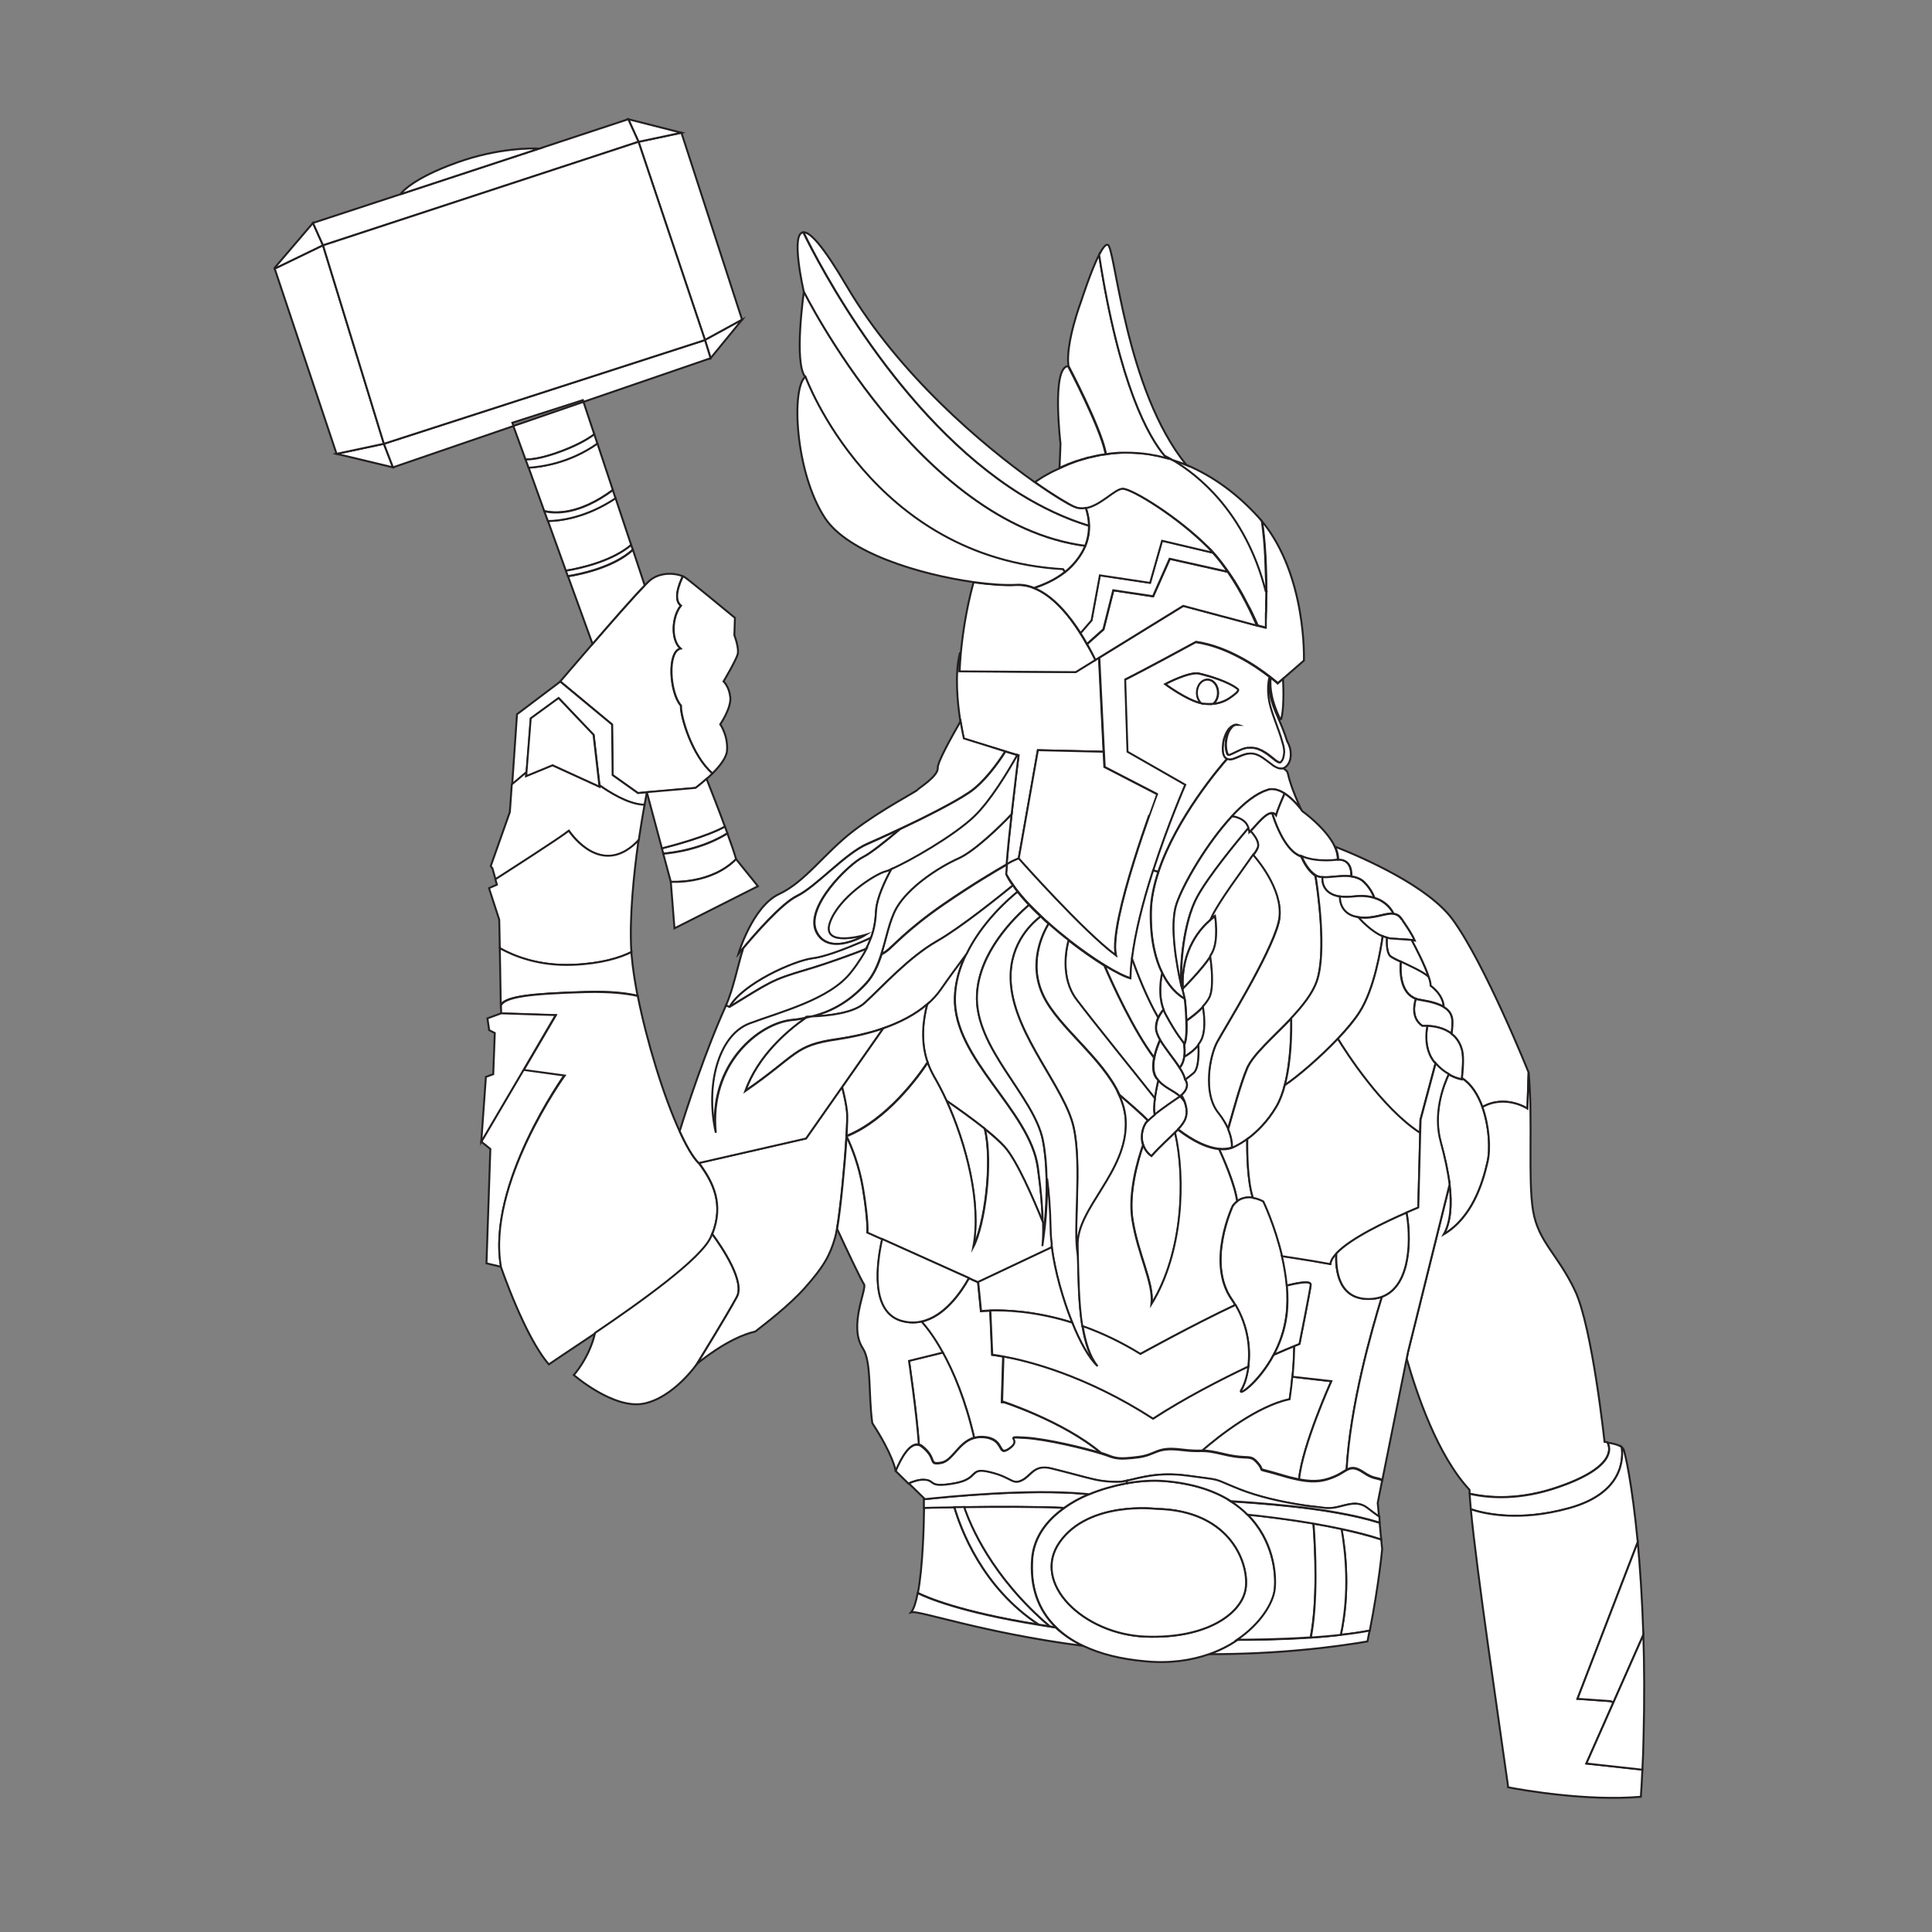 <?xml version="1.0" encoding="utf-8"?>
<!-- Generator: Adobe Illustrator 23.0.5, SVG Export Plug-In . SVG Version: 6.00 Build 0)  -->
<svg version="1.1" baseProfile="tiny" id="Layer_1" xmlns="http://www.w3.org/2000/svg" xmlns:xlink="http://www.w3.org/1999/xlink"
	 x="0px" y="0px" viewBox="0 0 1000 1000" xml:space="preserve">
<rect x="0" y="0" width="1000" height="1000" fill="#808080" stroke="none"/>
<path fill="#FFFFFF" stroke="#231F20" stroke-miterlimit="10" d="M451,485.3c-0.7,1.9-1.5,3.8-2.6,5.8c-6.1,2.4-19.3,7.4-32,11.1
	c-17.1,5.1-17.9,6.2-38.9,19c6.6-12,33.4-24.1,43.1-25.3c6.1-0.7,17-5,24.2-8c0.7-0.3,1.3-0.5,1.9-0.8
	C448.5,486.4,450,485.7,451,485.3z"/>
<path fill="#FFFFFF" stroke="#231F20" stroke-miterlimit="10" d="M571.2,389.1l-34-0.8l-9.9,56l-3.8,1.7c0,0-0.9,0.5-2.5,1.4
	c0.7-7.9,1.6-17.2,2.6-26c1.8-16.1,3.6-30.4,3.6-30.4l-0.6-0.2l-6.3-1.9l-21.5-6.5c0,0-0.8-3.6-1.7-8.9c-1.5-9.5-3-24.5-0.3-35.4
	l0.4,0c-0.5,5.8-0.6,9.3-0.6,9.3l60.1,0.4l10.2-6.3l1.9-1.2L571.2,389.1z"/>
<path fill="#FFFFFF" stroke="#231F20" stroke-miterlimit="10" d="M526.7,390.9c-4.8,8.5-14,23.9-22.4,31.9
	c-10.5,10-33.7,23.3-42.8,27.2c-1.3,0.6-2.3,0.9-2.9,1.1c-5.2,1.2-24.5,13.4-28.9,26.5c-4.4,13.1,18.7,6.1,18.7,6.1
	s-1.7,1.1-4.3,2.2c-6,2.6-16.7,5.6-21.3-3.4c-6.7-12.8,16.9-35.6,24.2-39.1c3.6-1.7,11.6-8.1,18.8-14.2c0,0,0,0,0,0
	c12.9-6.1,28.2-13.8,35.9-19c7.7-5.2,14.8-15.1,18.7-21.2L526.7,390.9z"/>
<path fill="#FFFFFF" stroke="#231F20" stroke-miterlimit="10" d="M523.6,421.4c-1,8.8-2,18.2-2.6,26c-5.3,3-18.3,10.7-32.8,20.7
	c-18.9,13.1-26.2,21.9-29.5,24.2c-0.8,0.6-1.7,1.1-2.6,1.6c2.7-8.5,4.2-17.5,7.9-24c6.1-10.8,21.6-21,32.1-25.7
	C504.2,440.7,517.7,427.7,523.6,421.4z"/>
<path fill="#FFFFFF" stroke="#231F20" stroke-miterlimit="10" d="M610.8,567.5L610.8,567.5c-3.5-3.1-8.1-4.5-11.3-8.3
	c-0.4-0.5-0.8-1-1.1-1.6c-1.7-2.8-1.6-6.6-0.9-10.1c0.7-3.8,2.2-7.4,3-9.2c2.7,4.5,7.1,9.8,10.1,14.4c1.4,2.1,2.4,4.2,2.8,5.9
	c0,0,0.1,0.1,0.2,0.3C614.3,559.9,616,563.4,610.8,567.5z"/>
<path fill="#FFFFFF" stroke="#231F20" stroke-miterlimit="10" d="M610.9,567.6c-2.1,1.4-8.6,5.7-13.2,9.4c-0.6-1.8-0.4-5,0-8.4
	c0.4-3.3,1.2-6.8,1.8-9.4C602.7,563,607.3,564.4,610.9,567.6C610.8,567.6,610.8,567.6,610.9,567.6z"/>
<path fill="#FFFFFF" stroke="#231F20" stroke-miterlimit="10" d="M613,546.9c-0.3,2-1,4.1-2.4,5.7c-3-4.7-7.5-9.9-10.1-14.4
	c-1.2-2.1-2.1-4.1-2.1-5.7c-0.1-2.1,0.4-4.1,1.2-5.8c0.8-1.7,1.8-3.1,2.7-4.2c0.3,0.9,0.7,1.8,1.2,2.7c5.4,10.1,9.3,14.6,9.3,14.6
	s0.1,0.4,0.2,1c0,0,0,0,0,0C613.1,542.1,613.3,544.4,613,546.9z"/>
<path fill="#FFFFFF" stroke="#231F20" stroke-miterlimit="10" d="M674.9,341.9l-10.7,9.3l-2.8,2.4c0,0,0,0,0,0c0,0,0,0,0,0
	c0,0-0.1-0.1-0.2-0.2s-0.2-0.2-0.3-0.3c-0.4-0.3-1-0.8-1.7-1.4c-0.2-0.1-0.4-0.3-0.6-0.5c-0.1-0.1-0.3-0.2-0.4-0.3
	c-0.1-0.1-0.3-0.2-0.4-0.3c-0.2-0.1-0.3-0.3-0.5-0.4c-7-5.5-22.1-15.7-38.2-18c-27.2,14.8-36.5,19.4-36.5,19.4l1.2,37.3l29.9,17.1
	c0,0-8.8,20.1-16.6,44.3c-0.2,0.6-0.4,1.1-0.6,1.7c-4.6,14.4-8.7,30.1-10.4,43.9v0c-0.4,3.6-0.7,7.1-0.8,10.4
	c-3-0.8-7.8-3.2-13.5-6.7c-5.6-3.5-12.1-8-18.6-13.1c-3.5-2.8-7-5.6-10.3-8.6c-1.4-1.2-2.8-2.5-4.1-3.8c-2.1-2-4.1-4-6-5.9
	c-1.5-1.6-2.9-3.1-4.2-4.7c-0.6-0.7-1.2-1.5-1.8-2.2c-0.9-1.1-1.7-2.2-2.4-3.2c-1.4-2-2.7-4-3.7-5.8c0.1-1.6,0.3-3.2,0.4-5
	c1.6-0.9,2.5-1.4,2.5-1.4l3.8-1.7c0,0,33.3,37.6,50.2,50.2c-3.8-17.5,21.3-83.4,21.3-83.4l-27.1-14l-0.4-7.9l-2.4-48.7l43.5-26.8
	l38.2,10.2l4.2,1.1c0,0,0.6-7.8,0.6-19c0-10.3-0.4-23.5-2.2-36C676.5,298.3,674.9,341.9,674.9,341.9z"/>
<path fill="#FFFFFF" stroke="#231F20" stroke-miterlimit="10" d="M567,341.6l-10.2,6.3l-60.1-0.4c0,0,0.1-3.5,0.6-9.3
	c0.8-8.6,2.6-22.3,6.6-36.8c8.7,1.2,16.4,1.7,22.1,1.4c3.2-0.1,6.2,0.4,9.1,1.6h0c9.9,3.9,18.3,14.2,24,23.3c1.3,2,2.4,3.9,3.4,5.7
	C564.6,336.8,566.1,339.7,567,341.6z"/>
<path fill="#FFFFFF" stroke="#231F20" stroke-miterlimit="10" d="M655.4,305.9c0,2.1,0,4.1-0.1,5.9c0,0.5,0,0.9,0,1.3
	c0,0.4,0,0.9,0,1.3c0,0.6,0,1.1,0,1.6c0,0.5,0,1-0.1,1.5v0c0,0.2,0,0.5,0,0.7c0,0.2,0,0.5,0,0.7c0,0.2,0,0.4,0,0.6
	c0,0.2,0,0.4,0,0.6c0,0.4,0,0.8,0,1.1c0,0.2,0,0.4,0,0.5c0,0.4,0,0.7,0,1c0,0.2,0,0.3,0,0.5c0,0.2,0,0.3,0,0.4c0,0.1,0,0.3,0,0.4
	c0,0.2,0,0.3,0,0.4c0,0.2,0,0.4,0,0.4l-4.2-1.1v0c-0.1-0.2-0.2-0.4-0.2-0.5c-0.2-0.3-0.3-0.7-0.5-1.1c-0.5-1.1-1-2.3-1.7-3.7
	c-0.2-0.4-0.4-0.8-0.6-1.3c-0.2-0.4-0.4-0.8-0.6-1.2c-0.3-0.6-0.5-1.1-0.9-1.7c-0.2-0.4-0.4-0.7-0.6-1.1c-1.5-3-3.2-6.2-5.2-9.5
	c-0.4-0.7-0.8-1.4-1.2-2c-0.4-0.7-0.8-1.4-1.3-2c-0.4-0.7-0.9-1.4-1.3-2c-0.2-0.4-0.5-0.7-0.7-1c-0.2-0.3-0.5-0.7-0.7-1
	c-2.3-3.3-4.8-6.6-7.4-9.5v0c-0.8-1-1.7-1.9-2.6-2.7c-15.9-15.9-38.9-29.9-43.9-30.3c-4-0.3-11.3,8.6-19.2,10c-2,0.3-4,0.2-6-0.6
	c-2.8-1.2-10.4-5.7-20.7-12.9c2-1.5,4.1-2.8,6.3-4c2.3-1.3,4.6-2.4,6.9-3.4c0.7-0.3,1.5-0.7,2.2-1c0.5-0.2,1-0.4,1.4-0.6
	c0.3-0.1,0.6-0.3,0.9-0.4c0.8-0.3,1.6-0.6,2.4-0.9c0.6-0.2,1.3-0.5,1.9-0.7c0.6-0.2,1.2-0.4,1.7-0.5c0.4-0.1,0.8-0.3,1.3-0.4
	c0.5-0.1,0.9-0.3,1.4-0.4c0.6-0.2,1.1-0.3,1.7-0.5c0,0,0.1,0,0.1,0c0.3-0.1,0.6-0.2,1-0.2c1.2-0.3,2.3-0.5,3.5-0.8
	c0.5-0.1,1-0.2,1.5-0.3c0.5-0.1,1-0.2,1.5-0.2c0.5-0.1,1-0.2,1.5-0.2c0.5-0.1,0.9-0.1,1.3-0.2c0.4-0.1,0.9-0.1,1.3-0.2
	c2-0.2,4-0.3,6-0.4c0.6,0,1.3,0,1.9,0c4.1,0,8.1,0.3,12,0.9c0.9,0.1,1.7,0.3,2.6,0.5c0.9,0.2,1.7,0.3,2.6,0.5c1.3,0.3,2.5,0.6,3.8,1
	h0c1,0.3,1.9,0.5,2.9,0.9h0c12.5,7.3,37.7,26.6,48.3,67.9H655.4z"/>
<path fill="#FFFFFF" stroke="#231F20" stroke-miterlimit="10" d="M577.5,494.4c-16.9-12.5-50.2-50.1-50.2-50.1l9.9-56l34,0.8
	l0.4,7.9l27.1,14C598.8,411.1,573.7,477,577.5,494.4z"/>
<path fill="#FFFFFF" stroke="#231F20" stroke-miterlimit="10" d="M650.6,323.8l-38.2-10.2l-43.5,26.8l-1.9,1.2
	c-0.9-1.9-2.4-4.8-4.3-8.2l8.5-7.6l5.1-20.2l20.6,3.1l8.6-19.4l29.5,6.6l0.3-0.2C642.7,306.4,648.1,318.1,650.6,323.8z"/>
<path fill="#FFFFFF" stroke="#231F20" stroke-miterlimit="10" d="M635.2,295.6l-0.3,0.2l-29.5-6.6l-8.6,19.4l-20.6-3.1l-5.1,20.2
	l-8.5,7.6c-1-1.8-2.1-3.7-3.4-5.7l5.7-6.6l4.3-23.3l26,3.9l6.2-21.8l26.3,6.2v0C630.4,289,632.9,292.3,635.2,295.6z"/>
<path fill="#FFFFFF" stroke="#231F20" stroke-miterlimit="10" d="M627.8,286.1l-26.3-6.2l-6.2,21.8l-26-3.9l-4.3,23.3l-5.7,6.6
	c-5.8-9.1-14.2-19.4-24-23.3c4.8-1.7,10.6-4.1,16-8.3c3.2-2.5,6.2-5.8,8.7-10c0.7-1.2,1.3-2.4,1.8-3.6c1.5-3.6,2-7.1,1.9-10.4
	c0-3.3-0.7-6.4-1.6-9.1c7.9-1.4,15.2-10.3,19.2-10c5.1,0.4,28,14.4,43.9,30.3C626.1,284.2,626.9,285.1,627.8,286.1z"/>
<path fill="#FFFFFF" stroke="#231F20" stroke-miterlimit="10" d="M655.4,305.9h-0.3c-10.6-41.3-35.8-60.6-48.3-67.9
	c2.5,0.8,4.9,1.7,7.2,2.6c0,0,0,0,0,0c14.1,5.9,26.7,15.4,36.9,26.6c0.8,0.8,1.5,1.7,2.2,2.6c0.3,1.8,0.5,3.6,0.7,5.4
	c0.1,1.2,0.3,2.5,0.4,3.7c0.2,2.4,0.4,4.7,0.5,7c0.1,1.4,0.2,2.8,0.2,4.2c0.1,2.9,0.2,5.8,0.3,8.5
	C655.4,301.2,655.4,303.6,655.4,305.9z"/>
<path fill="#FFFFFF" stroke="#231F20" stroke-miterlimit="10" d="M572.4,235.1c-0.5,0.1-1,0.1-1.5,0.2c-0.5,0.1-1,0.1-1.5,0.2
	c-0.5,0.1-1,0.2-1.5,0.3c-1.2,0.2-2.3,0.5-3.5,0.8c-0.3,0.1-0.6,0.1-1,0.2c0,0-0.1,0-0.1,0c-0.6,0.1-1.1,0.3-1.7,0.5
	c-0.5,0.1-0.9,0.3-1.4,0.4c-0.4,0.1-0.8,0.2-1.3,0.4c-0.6,0.2-1.1,0.4-1.7,0.5c-0.6,0.2-1.2,0.4-1.9,0.7c-0.8,0.3-1.6,0.6-2.4,0.9
	c-0.3,0.1-0.6,0.2-0.9,0.4c-0.5,0.2-1,0.4-1.4,0.6c-0.7,0.3-1.5,0.6-2.2,1c0.3-5.1,0.5-12.7,0.5-12.7s-4.7-39.3,3.9-40
	c0,0,16.5,31.3,19.3,44.8L572.4,235.1z"/>
<path fill="#FFFFFF" stroke="#231F20" stroke-miterlimit="10" d="M603.9,237.2c-1.3-0.3-2.5-0.7-3.8-1c-0.8-0.2-1.7-0.4-2.6-0.5
	c-0.9-0.2-1.7-0.3-2.6-0.5c-3.9-0.6-7.9-0.9-12-0.9c-0.6,0-1.3,0-1.9,0c-2,0-4,0.2-6,0.4c-0.4,0-0.9,0.1-1.3,0.2
	c-0.4,0-0.9,0.1-1.3,0.2l-0.1-1c-2.8-13.5-19.3-44.8-19.3-44.8c-1.5-12,6.6-33.4,6.6-33.4s5-15.6,9.3-24.1
	c10.5,67.7,25.6,94.2,33.9,104C603.2,236.3,603.6,236.8,603.9,237.2z"/>
<path fill="#FFFFFF" stroke="#231F20" stroke-miterlimit="10" d="M614.1,240.7c-2.3-1-4.8-1.8-7.2-2.6h0c-1.6-0.9-3-1.7-4.1-2.2
	c-8.3-9.9-23.4-36.3-33.9-104c1.8-3.5,3.5-5.8,4.6-5.1C577.3,128.9,582.5,202,614.1,240.7z"/>
<path fill="#FFFFFF" stroke="#231F20" stroke-miterlimit="10" d="M561.7,282.5c-0.5,1.2-1.1,2.4-1.8,3.6c-2.5,4.2-5.5,7.4-8.7,10
	l-1-1.3c-99.1-5.7-133.3-99.6-133.3-99.6c-6.2-7-0.8-44.3-0.8-44.3S475.7,271.3,561.7,282.5z"/>
<path fill="#FFFFFF" stroke="#231F20" stroke-miterlimit="10" d="M551.2,296c-5.3,4.3-11.2,6.6-16,8.3h0c-2.9-1.2-6-1.8-9.1-1.6
	c-5.8,0.3-13.5-0.2-22.1-1.4c-27.8-3.9-65.1-15.1-77-33.2c-15.6-23.7-17.5-67.6-10.1-73.1c0,0,34.2,93.9,133.3,99.6L551.2,296z"/>
<path fill="#FFFFFF" stroke="#231F20" stroke-miterlimit="10" d="M563.6,272.1c0.1,3.3-0.5,6.8-1.9,10.4
	C475.7,271.3,416,150.8,416,150.8s-7-30.3-0.2-30.5c7.9,16.2,49.2,96.1,112.3,135.4C539.3,262.6,551.1,268.3,563.6,272.1z"/>
<path fill="#FFFFFF" stroke="#231F20" stroke-miterlimit="10" d="M563.6,272.1c-12.5-3.8-24.3-9.5-35.5-16.4
	C465,216.3,423.7,136.4,415.9,120.2c3.4-0.1,10,6.8,22.3,27.8c27.1,46.1,70.9,82.8,97.1,101.4c10.2,7.2,17.8,11.7,20.7,12.9
	c2,0.9,4.1,1,6,0.6C562.9,265.7,563.6,268.8,563.6,272.1z"/>
<path fill="#FFFFFF" stroke="#231F20" stroke-miterlimit="10" d="M663.2,372l-0.6,0.3c-0.1-0.2-0.2-0.5-0.3-0.7
	c-1.8-4-3.3-7.8-4.1-12c-0.6-2.9-0.8-5.9-0.5-8.8c0.1,0.1,0.3,0.2,0.4,0.3c0.1,0.1,0.3,0.2,0.4,0.3c0.2,0.2,0.4,0.3,0.6,0.5
	c0.8,0.6,1.3,1.1,1.7,1.4c0.1,0.1,0.2,0.2,0.3,0.3s0.1,0.1,0.2,0.2c0,0,0,0,0,0c0,0,0,0,0,0l2.8-2.4
	C664.4,357.8,664.5,367.3,663.2,372z"/>
<path fill="#FFFFFF" stroke="#231F20" stroke-miterlimit="10" d="M668.1,390.5c0,1.2-0.2,2.5-0.7,3.8c-0.3,0.6-0.6,1.2-1,1.7
	c-0.2,0.3-0.5,0.5-0.8,0.8l-0.5,0.4c-0.2,0.1-0.4,0.2-0.6,0.3c-0.2,0.1-0.4,0.2-0.6,0.3c-0.2,0-0.4,0-0.7,0.1c-0.2,0-0.5,0-0.7,0
	l-0.6-0.1c-0.4-0.1-0.8-0.2-1.1-0.3c-0.3-0.1-0.6-0.3-0.9-0.4c-1.1-0.6-2-1.3-2.9-2c-1.7-1.3-3.4-2.6-5.1-3.6
	c-1.7-1-3.5-1.5-5.3-1.4c-1.9,0.1-3.7,0.8-5.7,1.7c-1,0.4-2,0.9-3.2,1.2c-0.3,0.1-0.7,0.1-1,0.2c-0.4,0-0.8,0-1.2-0.1
	c-0.2-0.1-0.4-0.1-0.6-0.3c-0.1-0.1-0.3-0.2-0.4-0.3c-0.1-0.1-0.3-0.2-0.4-0.3c-0.2-0.2-0.4-0.5-0.5-0.7c-0.2-0.3-0.3-0.6-0.4-0.9
	c-0.1-0.5-0.2-0.9-0.3-1.3c0-0.3-0.1-0.6-0.1-0.9c0-0.1,0-0.3,0-0.4c0-0.3,0-0.5,0-0.8c0-0.5,0-1.1,0.1-1.6c0-0.3,0.1-0.7,0.1-1
	c0.1-0.6,0.2-1.1,0.3-1.7c0.3-1.1,0.7-2.1,1.1-3.1c0.3-0.5,0.5-1,0.8-1.5c0.2-0.3,0.5-0.7,0.7-1c0.2-0.2,0.4-0.4,0.6-0.6
	c0.3-0.3,0.6-0.6,1-0.8c0.1-0.1,0.2-0.1,0.3-0.2c0.3-0.2,0.7-0.4,1.1-0.5c0.6-0.1,1.2-0.2,1.8,0c0,0,0,0,0,0c-0.1,0-0.2,0-0.3,0
	c-0.3,0-0.6,0-0.9,0c-0.2,0-0.5,0.1-0.7,0.2c-0.2,0.1-0.4,0.2-0.6,0.3c-0.2,0.1-0.3,0.3-0.5,0.4c-0.2,0.2-0.4,0.4-0.5,0.6
	s-0.3,0.4-0.5,0.6c-0.1,0.2-0.3,0.4-0.4,0.7c-0.1,0.1-0.1,0.2-0.2,0.3c-0.1,0.1-0.1,0.2-0.2,0.3c-0.2,0.5-0.4,0.9-0.6,1.4
	c-0.5,1.5-0.8,3-0.9,4.5v0c-0.1,1,0,2,0.1,3v0c0.1,0.6,0.2,1.3,0.4,1.9c0.1,0.2,0.1,0.4,0.2,0.5c0,0.1,0.1,0.2,0.1,0.3c0,0,0,0,0,0
	c0.1,0.1,0.1,0.2,0.2,0.3c0,0,0,0,0,0c0,0,0.1,0.1,0.2,0.1c0,0,0.1,0,0.1,0.1l0,0c0.1,0,0.2,0,0.4,0c0.2-0.1,0.4-0.1,0.6-0.2
	c0.8-0.3,1.8-0.8,2.8-1.3c0.5-0.2,1-0.5,1.5-0.7c0.8-0.4,1.6-0.7,2.4-1c0.6-0.2,1.1-0.3,1.7-0.4c0.3,0,0.6-0.1,0.9-0.1
	c0.2,0,0.4,0,0.5,0c0,0,0,0,0,0c1-0.1,1.9,0,2.9,0.2c0.5,0.1,1,0.2,1.5,0.4c0,0,0,0,0,0c0.5,0.2,1,0.4,1.4,0.6c0,0,0,0,0,0
	c0.2,0.1,0.4,0.2,0.7,0.3c0.2,0.1,0.3,0.2,0.5,0.3c1.9,1,3.5,2.3,5,3.5c0.2,0.2,0.4,0.3,0.6,0.5c0.2,0.1,0.4,0.3,0.6,0.5
	c0.4,0.3,0.8,0.6,1.2,0.8c0.2,0.1,0.4,0.2,0.5,0.3c0.2,0.1,0.4,0.2,0.5,0.2l0,0l0.2,0c0,0,0,0,0.1,0c0,0,0,0,0.1,0c0,0,0.1,0,0.1,0
	c0,0,0.1,0,0.1-0.1c0.1,0,0.2-0.1,0.3-0.2c0.1-0.1,0.2-0.2,0.3-0.4c0.2-0.3,0.5-0.7,0.6-1c0.2-0.6,0.4-1.2,0.4-1.9
	c0-0.2,0-0.5,0.1-0.7c0-1.9-0.4-3.9-1-5.9c-1.1-4-2.6-8-4.1-12.1c-1.5-4-2.9-8.3-3.3-12.7c-0.3-3.1-0.2-6.4,0.6-9.4
	c0.2,0.1,0.3,0.3,0.5,0.4c-0.3,3-0.1,5.9,0.5,8.8c0.8,4.2,2.3,8,4.1,12c0.1,0.2,0.2,0.5,0.3,0.7c1.6,3.7,3.2,7.5,4.4,11.5
	C667.5,385.9,668.1,388.1,668.1,390.5z"/>
<path fill="#FFFFFF" stroke="#231F20" stroke-miterlimit="10" d="M626.2,516.2c-0.7,1.7-2,3.3-3.5,4.9c-2.7,2.9-6.3,5.5-8.6,7.2
	c-0.2-5.4-0.7-10.3-0.7-10.3l-0.2-1c0,0-0.6-2-1.3-5.3l0.3,0c0,0,9.9-9.9,14.3-16.7C627.1,499.4,628.5,510.8,626.2,516.2z"/>
<path fill="#FFFFFF" stroke="#231F20" stroke-miterlimit="10" d="M673.4,418.9c-3.2-4.1-6-6.7-8.5-8.2c-5.6-3.6-9-1.8-9-1.8
	c-5.7,1.7-12,6.8-18.1,13.4c-13,14-25.2,34.9-28.7,45.3c-3.8,11.2,0.1,32.2,2.5,42.8c0,0,0,0,0,0.1c0.1,0.4,0.2,0.8,0.3,1.1
	c0.7,3.1,1.3,5,1.3,5.3c-0.4-0.2-6.7-3.3-11.6-13.3v0c-3.4-6.8-6.1-16.9-5.9-31.4c0.1-6.9,1.6-13.9,3.9-20.9
	c9.3-28.1,32.2-54.7,35.6-58.5c0.2,0.1,0.4,0.2,0.6,0.2c0.4,0.1,0.8,0.1,1.2,0.1c0.3,0,0.7-0.1,1-0.2c1.2-0.3,2.2-0.8,3.2-1.2
	c2-0.9,3.8-1.6,5.7-1.7c1.8-0.1,3.6,0.4,5.4,1.4c1.7,1,3.3,2.3,5.1,3.6c0.9,0.7,1.7,1.4,2.9,2c0.2,0.1,0.6,0.3,0.9,0.4
	c0.3,0.1,0.6,0.3,1.1,0.3l0.6,0.1c0.2,0,0.5,0,0.7,0c0.2,0,0.5,0,0.7-0.1C668.6,400.9,663.9,397.8,673.4,418.9z"/>
<path fill="#FFFFFF" stroke="#231F20" stroke-miterlimit="10" d="M520.3,388.9c-3.9,6.1-11,16-18.7,21.2c-7.7,5.2-23.1,13-35.9,19
	c0,0,0,0,0,0c-6.6,3.1-12.6,5.8-16.5,7.5c-11.7,5-26.5,22.2-36.7,27.1c-8,3.9-22,20-27.7,26.9c0,0,0,0,0,0c-1.6,1.9-2.6,3.1-2.6,3.1
	s7.3-24.5,21-30.9c13.7-6.4,23.6-21.3,38.5-32.7c14.9-11.4,32.7-20.4,33.2-21.3c0.6-0.9,10.8-7,10.5-11.4
	c-0.2-2.8,6.8-15.4,11.8-24.1c0.9,5.4,1.7,8.9,1.7,8.9L520.3,388.9z"/>
<path fill="#FFFFFF" stroke="#231F20" stroke-miterlimit="10" d="M458.5,451c0.6-0.1,1.7-0.5,2.9-1.1c-3.3,6-7.5,15-7.9,21.2
	c-0.3,5-0.8,9.4-2.6,14.2c-0.9,0.4-2.4,1.1-4.2,1.9c-0.6,0.3-1.2,0.5-1.9,0.8c-7.2,3.1-18.1,7.3-24.2,8
	c-9.7,1.2-36.5,13.2-43.1,25.3l-1.8-0.8c3.8-8.3,6.2-20.9,9-29.7c0,0,0,0,0,0c5.8-6.9,19.8-23,27.7-26.9c10.2-5,25.1-22.2,36.7-27.1
	c3.9-1.7,9.9-4.4,16.5-7.5c-7.3,6.1-15.3,12.5-18.8,14.2c-7.3,3.5-30.9,26.2-24.2,39.1c4.7,8.9,15.3,6,21.3,3.4
	c2.6-1.1,4.3-2.2,4.3-2.2s-23,7-18.7-6.1C434,464.4,453.3,452.2,458.5,451z"/>
<path fill="#FFFFFF" stroke="#231F20" stroke-miterlimit="10" d="M539.7,632.6c-5.2-12.8-13.5-32.1-20-39.3
	c-2.3-2.6-5.9-5.8-10.1-9.1c-6.2-5-13.6-10.3-19.8-14.5c-2.1-4.7-4.4-9-6.6-12.8c-1.4-2.3-2.4-4.7-3.2-7.1
	c-3.7-11-2.2-22.3-0.1-30.1c2.6-2.3,4.9-4.8,6.8-7.5c3.7-5.4,8.6-12,13.4-18.5c-3.3,6.8-5.6,14.5-5.9,22.6
	c-0.9,31.8,38.8,58.3,42.9,87.8C539,616.7,539.6,626.1,539.7,632.6z"/>
<path fill="#FFFFFF" stroke="#231F20" stroke-miterlimit="10" d="M540.6,634.8c-0.5,5.2-1.1,8.9-1.3,10c0.1-1.2,0.6-5,0.4-12.2v0
	c-0.1-6.6-0.8-15.9-2.5-28.5c-4.1-29.5-43.7-56-42.9-87.8c0.2-8.1,2.5-15.7,5.9-22.6c0,0,0,0,0,0c8-16.5,21.9-28.5,26.4-32.2
	c0.6,0.7,1.2,1.4,1.8,2.2c1.3,1.5,2.7,3.1,4.2,4.7c-7.7,6.6-25.8,24.4-26.9,46.2c-1.5,27.7,29.5,52.5,34.1,75.5
	c1.2,6.2,1.8,12.9,1.9,19.6c0,0,0,0,0,0C541.9,619,541.3,628.1,540.6,634.8z"/>
<path fill="#FFFFFF" stroke="#231F20" stroke-miterlimit="10" d="M503.7,645.2c4.3-22.8-3.8-53.5-13.8-75.5
	c6.2,4.3,13.6,9.6,19.8,14.5C514,601.7,509.5,634.4,503.7,645.2z"/>
<path fill="#FFFFFF" stroke="#231F20" stroke-miterlimit="10" d="M622.5,536.9c-0.5,1.4-1.2,2.7-2.1,3.9c-2.2,2.8-5.3,5-7.4,6.2
	c0.4-2.5,0.1-4.8,0-6.2c0,0,0,0,0,0c1.2-2.5,1.3-7.7,1.2-12.5c2.4-1.6,5.9-4.3,8.6-7.2C623.3,524.8,624.2,531.9,622.5,536.9z"/>
<path fill="#FFFFFF" stroke="#231F20" stroke-miterlimit="10" d="M612.9,540.7c-0.1-0.6-0.2-1-0.2-1s-3.9-4.5-9.3-14.6
	c-0.5-0.9-0.9-1.8-1.2-2.7c-2.8-7.4-1.5-15.6-0.7-18.8c4.9,10,11.2,13.1,11.6,13.3c0,0,0,0,0,0l0.2,1c0,0,0.6,4.9,0.7,10.3
	C614.2,533.1,614.1,538.2,612.9,540.7z"/>
<path fill="#FFFFFF" stroke="#231F20" stroke-miterlimit="10" d="M681.6,507.9c-2.3,6.6-7.5,13-13.3,19.2
	c-9.2,9.7-19.8,18.7-22.9,26c-3.5,8.4-7.3,22.7-9.8,31.4c-1-2.5-2.7-5.3-5.1-8.3c-8.2-10.2-4.4-29.7-0.6-36.7
	c3.8-7,27.4-44.9,31.8-61.5c3.8-14.4-9.6-31.1-13.1-35.2c1.1-1.6,1.9-2.8,2.2-3.6c1.4-2.9-1.3-6.4-3.7-8.8c4-4.3,8.2-9.8,11.4-9.5
	c1.3,4.2,4.8,14.2,10.6,19.7c1.3,1.2,2.7,2.1,4.4,2.8c1.1,2.6,3.4,7.1,7,9.7c0.1,0.1,0.2,0.1,0.3,0.2v0
	C682,459.8,686.8,492.7,681.6,507.9z"/>
<path fill="#FFFFFF" stroke="#231F20" stroke-miterlimit="10" d="M627.5,493.3c-0.3,0.5-0.6,1.1-1,1.7c-4.4,6.8-14.3,16.7-14.3,16.7
	c-1.1-20.5,9.8-31.9,14.6-35.8c1.3-1.1,2.2-1.6,2.2-1.6S631.1,486.6,627.5,493.3z"/>
<path fill="#FFFFFF" stroke="#231F20" stroke-miterlimit="10" d="M646.3,428.5L646.3,428.5c-0.1,0.2-0.3,0.4-0.5,0.6
	c-5.4,6.4-20.6,24.8-26.3,35.5c-6.9,12.8-8.9,35.2-8,46c-2.4-10.6-6.3-31.7-2.5-42.8c3.6-10.4,15.7-31.3,28.7-45.3
	C640.2,422.6,645.1,423.9,646.3,428.5z"/>
<path fill="#FFFFFF" stroke="#231F20" stroke-miterlimit="10" d="M650.9,439c-0.3,0.7-1.1,2-2.2,3.6c-5.4,7.8-17.9,24.4-21.9,33.2
	c-4.8,4-15.7,15.3-14.6,35.8l-0.3,0c-0.1-0.4-0.2-0.8-0.3-1.1c0,0,0,0,0-0.1c-0.9-10.7,1.1-33.1,8-46c5.7-10.7,20.9-29.1,26.3-35.5
	c0.2,0.2,0.4,0.4,0.7,0.6c0,0.4,0.1,0.8,0.1,1.2c0.2-0.2,0.4-0.4,0.6-0.6C649.5,432.6,652.2,436.2,650.9,439z"/>
<path fill="#FFFFFF" stroke="#231F20" stroke-miterlimit="10" d="M664.9,410.7c-1.2,2.8-3.6,8.5-4.4,11.3c-0.6-0.8-1.3-1.1-2-1.2
	c-3.2-0.3-7.4,5.3-11.4,9.5c-0.2-0.2-0.4-0.4-0.7-0.6c0-0.4-0.1-0.8-0.2-1.1v0c-1.2-4.5-6.1-5.8-8.5-6.2
	c6.1-6.6,12.5-11.7,18.1-13.4C655.9,408.9,659.3,407.1,664.9,410.7z"/>
<path fill="#FFFFFF" stroke="#231F20" stroke-miterlimit="10" d="M692.4,445.1c0,0-11,1.6-18.9-1.8c-1.6-0.7-3.1-1.6-4.4-2.8
	c-5.8-5.4-9.3-15.5-10.6-19.7c0.7,0,1.4,0.4,2,1.2c0.7-2.7,3.2-8.5,4.4-11.3c2.4,1.6,5.3,4.1,8.5,8.2l0.6,0.9
	c0,0,12.4,8.8,16.9,18.4C691.9,440.5,692.5,442.8,692.4,445.1z"/>
<path fill="#FFFFFF" stroke="#231F20" stroke-miterlimit="10" d="M613.7,578.8c-0.7,2-2.1,3.8-3.9,5.8c-0.5,0.5-0.9,1-1.5,1.5
	c-3.2,3.2-7.6,7-12.3,12.3c-2.2-1.7-3.6-3.7-4.3-5.8c0,0,0,0,0,0c-1.4-4.2-0.4-8.6,1.2-11.1c0.3-0.4,0.7-0.9,1.3-1.6h0
	c0.9-0.9,2.1-1.9,3.4-3c4.6-3.6,11-8,13.2-9.4c0.9,0.8,1.7,1.8,2.4,2.9c0,0,0,0,0,0.1C614.1,572.9,614.7,576,613.7,578.8z"/>
<path fill="#FFFFFF" stroke="#231F20" stroke-miterlimit="10" d="M617.9,555.5c-1.8,1.5-3.2,2.6-4.3,3.4c-0.1-0.2-0.2-0.3-0.2-0.3
	c-0.4-1.8-1.4-3.8-2.8-5.9c1.4-1.6,2.1-3.7,2.4-5.7c2.1-1.2,5.2-3.3,7.4-6.2C620.6,545,620.6,553.2,617.9,555.5z"/>
<path fill="#FFFFFF" stroke="#231F20" stroke-miterlimit="10" d="M630,539.3c-3.8,7-7.6,26.5,0.6,36.7c2.4,3,4,5.9,5.1,8.3
	c2.5,5.8,1.9,9.7,1.9,9.7c-2.1,0.6-4.3,0.8-6.5,0.6c-9.2-0.9-18.5-7.9-21.3-10.1c1.9-2,3.3-3.9,3.9-5.8c1-2.8,0.4-5.9-0.4-8.2
	c0,0,0,0,0-0.1c-0.8-2-1.7-3.4-1.7-3.4s-0.3,0.2-0.7,0.5c0,0,0,0-0.1-0.1l0,0c5.2-4.1,3.5-7.6,2.7-8.6c1.1-0.8,2.5-1.9,4.3-3.4
	c2.8-2.4,2.7-10.6,2.5-14.8c0.9-1.2,1.7-2.5,2.1-3.9c1.7-5,0.8-12.1,0.2-15.8c1.5-1.6,2.7-3.3,3.5-4.9c2.3-5.3,0.9-16.8,0.3-21.2
	c0.4-0.6,0.7-1.2,1-1.7c3.6-6.7,1.5-19.1,1.5-19.1s-0.9,0.5-2.2,1.6c3.9-8.8,16.5-25.3,21.9-33.2c3.6,4.1,16.9,20.7,13.1,35.2
	C657.4,494.4,633.7,532.4,630,539.3z"/>
<path fill="#FFFFFF" stroke="#231F20" stroke-miterlimit="10" d="M665,561.7c-1.1,4.1-2.5,8-4.4,11.2c-4.8,8.1-10.5,13.4-15,16.7
	c-4.6,3.4-8,4.6-8,4.6s0.6-3.9-1.9-9.7c2.5-8.7,6.3-23,9.8-31.4c3-7.3,13.7-16.3,22.9-26C668.4,534.3,668.2,549.3,665,561.7z"/>
<path fill="#FFFFFF" stroke="#231F20" stroke-miterlimit="10" d="M596.1,674.9c1.2-11.1-7-25.4-9.9-43.7c-2.2-13.8,2.9-31,5.5-38.6
	c0.7,2.1,2,4.2,4.3,5.8c4.7-5.3,9-9,12.3-12.3C613.8,610,612.5,648.4,596.1,674.9z"/>
<path fill="#FFFFFF" stroke="#231F20" stroke-miterlimit="10" d="M524.3,458.3c-7,5.7-27.1,21.9-39.2,28.8
	c-14.9,8.5-28.3,23.6-37.6,32.1c-5.8,5.3-18.8,6.7-27.6,7c11.9-2.9,20.8-8.9,28.5-17.2c3.8-4.2,6.1-9.5,7.9-15
	c0.9-0.5,1.8-1,2.6-1.6c3.2-2.3,10.5-11.1,29.5-24.2c14.5-10,27.5-17.7,32.8-20.7c-0.1,1.8-0.3,3.4-0.4,5
	C521.6,454.3,522.8,456.3,524.3,458.3z"/>
<path fill="#FFFFFF" stroke="#231F20" stroke-miterlimit="10" d="M527.2,391c0,0-1.8,14.3-3.6,30.4c-5.9,6.3-19.4,19.3-27.5,22.9
	c-10.5,4.7-25.9,14.9-32.1,25.7c-3.7,6.5-5.2,15.6-7.9,24c-1.8,5.6-4.1,10.9-7.9,15c-7.6,8.3-16.5,14.3-28.5,17.2
	c-0.8,0-1.5,0-2.2,0c-0.3,0.2-0.6,0.4-0.9,0.7c-2.2,0.4-4.5,0.8-6.9,1c-17.2,1.8-42.9,23-39.4,58.3c-5.5-24.2,1.2-50.4,17.5-56.6
	c16.3-6.1,41.7-12.5,52.5-26.5c2-2.6,3.7-5,5.2-7.3c1.1-1.7,2-3.3,2.8-4.8c1.1-2,1.9-4,2.6-5.8c1.8-4.8,2.3-9.2,2.6-14.2
	c0.4-6.2,4.6-15.2,7.9-21.2c9.1-3.9,32.4-17.2,42.8-27.2c8.4-8,17.6-23.3,22.4-31.9L527.2,391z"/>
<path fill="#FFFFFF" stroke="#231F20" stroke-miterlimit="10" d="M368.8,400.3c-1,1-2.1,2-3.1,2.9c-3.1,2.8-5.7,4.7-5.7,4.7
	l-25.2,2.2l-4.6,0.4l-13.1-9.3l-0.3-26.2L290,352.7c0,0,7.6-8.9,16.7-19.4c9.7-11.2,21.2-24.3,27-30.3c1.5-1.5,2.6-2.6,3.2-3
	c5.3-4,12.9-3.4,16.5-1.7c-1.8,3.7-5.1,12-1,15.2c-4.5,5.3-5.4,17.5-0.2,22.2c-7,1.6-5.6,22.9,0.2,29.5
	C352.1,370.6,358.1,391.1,368.8,400.3z"/>
<path fill="#FFFFFF" stroke="#231F20" stroke-miterlimit="10" d="M381.8,338.7c-0.9,3.2-7.3,14-7.3,14s2.9,2.6,3.5,8.2
	c0.6,5.5-5.2,14-5.2,14s4.1,5.8,3.5,13.7c-0.3,3.6-3.8,8-7.5,11.7c-10.7-9.2-16.6-29.8-16.3-35.1c-5.8-6.6-7.2-28-0.2-29.5
	c-5.3-4.7-4.3-16.9,0.2-22.2c-4.2-3.3-0.8-11.5,1-15.2c0.4,0.2,0.7,0.3,1,0.5c2.9,2,25.9,21,25.9,21l-0.3,9
	C380.1,328.8,382.7,335.5,381.8,338.7z"/>
<path fill="#FFFFFF" stroke="#231F20" stroke-miterlimit="10" d="M334.8,410.1c-0.3,1.7-0.7,3.9-1.2,6.6l-0.4,0
	c-8.2-0.4-18.1-6.8-22.9-10.2l-3-26l-18.1-19.1l-14.4,10.5l-2.2,28l-7.5,6.3l2.5-36.5l22.4-16.9l26.8,22.2l0.3,26.2l13.1,9.3
	L334.8,410.1z"/>
<path fill="#FFFFFF" stroke="#231F20" stroke-miterlimit="10" d="M333.6,416.6c-0.9,4.9-1.9,11.2-3,18.4c0,0,0,0,0,0
	c-16.5,17.5-31.1,2.2-36.1-4.9c-4.8,3.9-32.1,21.3-38,25.1l-1.6-5.7l-0.9-1.2l9.9-28l1-14.3l7.5-6.3l-0.1,1.9l13.6-5.6l24.3,11.1
	l-0.1-0.8c4.9,3.5,14.7,9.8,22.9,10.2L333.6,416.6z"/>
<path fill="#FFFFFF" stroke="#231F20" stroke-miterlimit="10" d="M326.8,492.8c-5.9,3-15.4,6-30.5,6.6c-17.6,0.7-30.2-4.4-37.6-8.6
	l-0.3-14.8l-5.3-16.3l4.1-1.8l-0.8-2.8c5.9-3.8,33.1-21.2,38-25.1c5,7.1,19.6,22.3,36.1,4.9C328,452.6,325.7,475.2,326.8,492.8z"/>
<path fill="#FFFFFF" stroke="#231F20" stroke-miterlimit="10" d="M330,515.4c-5.8-1.4-14.3-2.4-26.7-2c-29.6,0.9-41.8,2.5-44.1,6.8
	l-0.5-29.4c7.5,4.1,20.1,9.2,37.6,8.6c15-0.6,24.6-3.7,30.5-6.6c0,0.8,0.1,1.5,0.2,2.3C327.5,501.1,328.6,508,330,515.4z"/>
<path fill="#FFFFFF" stroke="#231F20" stroke-miterlimit="10" d="M259.4,655.7l-7.6-1.8l2-59.2l-4.7-3.8l21.9-37.4
	c7.9,1.1,21.2,2.9,21.2,2.9S251.8,612.8,259.4,655.7z"/>
<path fill="#FFFFFF" stroke="#231F20" stroke-miterlimit="10" d="M368.7,638.8c-0.2,0.5-0.4,1-0.6,1.5c-4.8,11.3-36.4,33.7-60,49.8
	c-10.7,7.2-19.7,13.1-24,16.1c-12.5-14.3-24.8-50.4-24.8-50.4c-7.6-42.8,33-99.1,33-99.1s-13.4-1.8-21.2-2.9l16.6-28.3l-28.3-0.9
	l-0.1-4.3c2.4-4.3,14.5-6,44.1-6.8c12.4-0.3,20.9,0.7,26.7,2c4.7,23.7,13.4,52,21.7,70.1c3.5,7.7,7,13.6,9.9,16.5
	c0.1,0.1,0.2,0.2,0.3,0.3C369.1,612,374.8,623.2,368.7,638.8z"/>
<polygon fill="#FFFFFF" stroke="#231F20" stroke-miterlimit="10" points="287.6,525.4 271.1,553.6 249.1,591 251.5,557.4 255.3,556 
	256.1,534.7 253.2,533.2 252.3,527.1 259.4,524.5 "/>
<path fill="#FFFFFF" stroke="#231F20" stroke-miterlimit="10" d="M376.5,431.3L376.5,431.3c-12.9,8-27.3,10-33.2,10.5l-0.7-2.7
	c6-1.5,23.8-6.3,32.6-11.3C375.6,429,376.1,430.1,376.5,431.3z"/>
<path fill="#FFFFFF" stroke="#231F20" stroke-miterlimit="10" d="M381,444.7c-13.2,13.2-33.8,11.7-33.8,11.7l-3.9-14.5
	c5.9-0.5,20.3-2.5,33.2-10.5C378.4,436.5,380,441.2,381,444.7z"/>
<polygon fill="#FFFFFF" stroke="#231F20" stroke-miterlimit="10" points="310.3,407.2 286,396.1 272.4,401.7 272.5,399.8 
	274.7,371.8 289.1,361.3 307.2,380.3 310.2,406.3 "/>
<path fill="#FFFFFF" stroke="#231F20" stroke-miterlimit="10" d="M381.4,671.3c-5.4,9.9-20.1,33.8-20.6,34.6c0,0,0,0,0,0
	s-12.1,17.5-27.6,20.6c-15.6,3.1-36.2-14.8-36.2-14.8s8.1-8.9,11-21.8c23.6-16,55.2-38.5,60-49.8c0.2-0.5,0.4-1,0.6-1.5
	C374,646,385.7,663.4,381.4,671.3z"/>
<path fill="#FFFFFF" stroke="#231F20" stroke-miterlimit="10" d="M438.1,587.9c0,0-0.1,0-0.1,0c0,0.1,0.1,0.2,0.1,0.2
	c-0.9,14.8-3,37.2-4.9,47.9c-0.3,2-0.7,3.6-1,4.7c-2.6,9-5.8,14.9-15.7,26c-8.1,9.1-21.2,19.1-25.6,22.5
	c-14.1,3.2-29.5,16.2-30.1,16.7c0.5-0.8,15.2-24.6,20.6-34.6c4.3-7.9-7.4-25.4-12.7-32.6c6.1-15.6,0.4-26.8-6.7-36.5
	c-0.1-0.1-0.2-0.2-0.3-0.3l55.5-12.7l18.7-26.7c1,4,2.1,8.8,2.5,12.6C438.6,577.3,438.5,582,438.1,587.9z"/>
<path fill="#FFFFFF" stroke="#231F20" stroke-miterlimit="10" d="M648.5,620c-2.5-0.4-5.5-0.2-8.2,1.8c-0.9-8.5-7.4-22.9-9.3-27
	c2.2,0.2,4.4,0.1,6.5-0.6c0,0,3.4-1.3,8-4.6C645.5,597,645.7,611.3,648.5,620z"/>
<path fill="#FFFFFF" stroke="#231F20" stroke-miterlimit="10" d="M715.4,801.8c0,0-1.5,17.2-6.4,42.2c-4.6,0.9-9.7,1.6-15,2.2
	c4.7-21.8,2.7-42.2,0.3-54.8c7.2,1.6,14.3,3.4,20.6,5.4L715.4,801.8z"/>
<path fill="#FFFFFF" stroke="#231F20" stroke-miterlimit="10" d="M708.9,844c-0.4,1.8-0.7,3.7-1.1,5.6c-5.1,0.9-10.2,1.6-15.2,2.3
	c-5.2,0.7-10.4,1.3-15.5,1.8c-17.9,1.8-35.1,2.5-51.4,2.5c5.6-2,10.5-4.5,14.7-7.4c6.8,0,22-0.1,38-1.2c5.2-0.3,10.4-0.8,15.5-1.4
	C699.2,845.6,704.3,844.9,708.9,844z"/>
<path fill="#FFFFFF" stroke="#231F20" stroke-miterlimit="10" d="M537.7,840.9c-41.1-6.6-58.4-14.3-62.6-16.4
	c2.5-13.1,3.1-34.5,3.2-44.1c2.8-0.1,8.5-0.2,15.7-0.3C497.1,791,508.3,821.6,537.7,840.9z"/>
<path fill="#FFFFFF" stroke="#231F20" stroke-miterlimit="10" d="M713.1,777.9l0.7,7.3c-1.8-1.3-3.9-2.9-6.2-4.6
	c-5.3-4.1-10.3-1.6-15.9-0.4c-1.9,0.4-3.8,0.6-5.9,0.4c-1.8-0.2-4.1-0.4-6.8-0.8c-1.9-0.3-4.1-0.6-6.4-0.9c-9.5-1.5-21.3-4.1-31.2-8
	c-15.5-6.2-7.4-4.3-26.8-7c-15.7-2.2-24.8,1.2-31.6,2.6c-0.4,0.1-0.7,0.1-1,0.2c-1.2,0.2-2.4,0.4-3.6,0.4c-7.4,0-11.7-1.2-14.8-1.9
	c-3.1-0.8-10.1-2.7-19.4-5c-9.3-2.3-10.5,3.9-15.6,6.2c-5.1,2.3-5.1-1.6-16.3-4.3c-11.3-2.7-5.1,3.5-18.7,5.8
	c-13.6,2.3-9.3-1.6-15.2-1.9c-2.7-0.2-5.8,0.8-8.2,1.9l-6.7-6.6c0,0,0,0,0,0c2.5-5.9,7.1-14.6,11.9-13.4c0.6,0.1,1.3,0.5,1.9,1
	c8,6.4,2.7,9.5,9.7,8.4c6-1,9-10.6,17-12.9c1.4-0.4,3-0.6,4.7-0.5c11.9,0.8,7,10.7,13.8,5.8c6.8-4.9-4.7-6.2,8.2-5.4
	c11.2,0.7,30.8,5.5,39,8h0c1.2,0.4,2.1,0.7,2.8,0.9c5.1,1.9,6.6,2.3,16.3,1.2c9.7-1.2,9.3-5.4,22.2-3.9c6.5,0.8,8.8,0.6,11.2,0.6
	c2.4,0,4.8,0.2,11.4,1.8c13.2,3.1,13.2-0.4,17.5,4.7c4.3,5.1-3.1,1.6,12.5,6.2c3.3,1,6.2,1.7,8.7,2.2c9.3,1.8,14,0.3,18.9-1.8
	c2.5-1.1,4.1-2.3,5.7-3.2c2.4-1.3,4.5-1.6,8.7,1.2c5.6,3.8,6.7,2.5,9.8,4.1L713.1,777.9z"/>
<path fill="#FFFFFF" stroke="#231F20" stroke-miterlimit="10" d="M560.6,851.9c-51.9-6.7-85.2-18.6-89-17.4c1.4-1.7,2.5-5.3,3.4-9.9
	c4.2,2.1,21.5,9.8,62.6,16.4c1.8,0.3,3.7,0.6,5.7,0.9c1,0.1,2.1,0.3,3.1,0.5C550.3,846,555,849.2,560.6,851.9z"/>
<path fill="#FFFFFF" stroke="#231F20" stroke-miterlimit="10" d="M526.7,461.5c-4.6,3.7-18.4,15.7-26.4,32.2c0,0,0,0,0,0
	c-4.8,6.5-9.7,13.1-13.4,18.5c-1.9,2.7-4.2,5.2-6.8,7.5c-6.1,5.3-14,9.4-22.8,12.5c-7.5,2.6-15.6,4.4-24,5.6
	c-22.4,3.2-20.1,7.9-47.5,26.8c6.5-18.1,21.5-31,31.1-37.8c1.1-0.2,2.1-0.4,3.1-0.7c8.8-0.3,21.8-1.7,27.6-7
	c9.3-8.5,22.7-23.6,37.6-32.1c12.1-6.9,32.2-23.1,39.2-28.8C525,459.4,525.8,460.4,526.7,461.5z"/>
<path fill="#FFFFFF" stroke="#231F20" stroke-miterlimit="10" d="M480.1,549.8c-4.8,7.3-21.2,29.8-41.9,38.1
	c0.3-6,0.5-10.6,0.2-12.7c-0.4-3.8-1.5-8.6-2.5-12.6l21.2-30.3c8.8-3.1,16.7-7.2,22.8-12.5C477.9,527.5,476.3,538.8,480.1,549.8z"/>
<path fill="#FFFFFF" stroke="#231F20" stroke-miterlimit="10" d="M457.1,532.3l-21.2,30.3l-18.7,26.7L361.7,602
	c-3-2.9-6.4-8.8-9.9-16.5c3.5-11.4,13.4-41.8,24-65.1l1.8,0.8c21-12.8,21.8-14,38.9-19c12.6-3.7,25.9-8.7,32-11.1
	c-0.8,1.5-1.7,3.1-2.8,4.8c-1.4,2.2-3.1,4.7-5.2,7.3c-10.8,14-36.2,20.4-52.5,26.5c-16.3,6.1-23,32.4-17.5,56.6
	c-3.5-35.3,22.2-56.6,39.4-58.3c2.4-0.2,4.7-0.6,6.9-1c-9.6,6.7-24.6,19.6-31.1,37.8c27.4-18.9,25.1-23.6,47.5-26.8
	C441.5,536.7,449.7,534.9,457.1,532.3z"/>
<path fill="#FFFFFF" stroke="#231F20" stroke-miterlimit="10" d="M715.7,484.5c-0.9,6.9-4.3,27.4-12,39.4c-2.6,4-6.6,8.8-11.2,13.7
	c-9.3,9.8-21,19.8-27.5,24.1c3.3-12.4,3.5-27.4,3.3-34.7c5.8-6.2,11-12.6,13.3-19.2c5.2-15.1,0.4-48-0.7-54.8c1,0.6,2.2,0.9,3.6,1
	l0,0.6c0,0-0.8,7.9,9.1,9.4c0,2.9,1,9.2,9.1,10.6c0.2,0,0.3,0,0.5,0.1C705.3,477,710.2,482.1,715.7,484.5z"/>
<path fill="#FFFFFF" stroke="#231F20" stroke-miterlimit="10" d="M699.4,453.6c-5-0.7-10.6,0.8-14.8,0.4c-1.4-0.1-2.6-0.4-3.6-1v0
	c-0.1,0-0.2-0.1-0.3-0.2c-3.6-2.5-6-7.1-7-9.7c8,3.5,18.9,1.8,18.9,1.8S699.7,444,699.4,453.6z"/>
<path fill="#FFFFFF" stroke="#231F20" stroke-miterlimit="10" d="M711.3,464.7c-2.8-0.9-6.2-1.2-10.5-0.7c-2.9,0.3-5.3,0.3-7.2,0
	c-9.9-1.4-9.1-9.4-9.1-9.4l0-0.6c4.2,0.3,9.8-1.1,14.8-0.4c2.1,0.3,4.1,0.9,5.8,2.2C705.2,455.8,709.5,459.4,711.3,464.7z"/>
<path fill="#FFFFFF" stroke="#231F20" stroke-miterlimit="10" d="M721.2,472.9c-4.4-0.6-10.3,3-18.1,1.8c-0.2,0-0.3,0-0.5-0.1
	c-8.1-1.4-9.1-7.7-9.1-10.6c1.9,0.3,4.3,0.3,7.2,0c4.3-0.5,7.7-0.1,10.5,0.7C717.4,466.6,720.2,470.7,721.2,472.9z"/>
<path fill="#FFFFFF" stroke="#231F20" stroke-miterlimit="10" d="M732.3,486.8c-0.5-0.1-1-0.2-1.6-0.2c-2.4-0.3-5.7-0.5-10.1-0.7
	c-0.9-0.1-1.9-0.2-2.9-0.5c-0.7-0.2-1.4-0.5-2.1-0.8c-5.5-2.4-10.4-7.5-12.5-9.8c7.8,1.2,13.7-2.3,18.1-1.8c1.5,0.2,2.8,0.8,3.9,2.3
	C725.2,475.2,730.8,483.1,732.3,486.8z"/>
<path fill="#FFFFFF" stroke="#231F20" stroke-miterlimit="10" d="M739.6,505.9c-2.8-2.7-9.6-5.7-14.6-8.1c-2.5-1.2-4.5-2.2-5.4-2.9
	c-1.9-1.7-2-7-1.8-9.6c0.9,0.3,1.9,0.5,2.9,0.5c4.4,0.3,7.7,0.5,10.1,0.7C732.9,490.6,737.6,499.7,739.6,505.9z"/>
<path fill="#FFFFFF" stroke="#231F20" stroke-miterlimit="10" d="M747.3,521.1c-2.5-1.5-6.3-2.7-12-3.6c-0.9-0.1-1.7-0.3-2.4-0.6
	c-8.2-3-8.2-14.1-7.8-19.2c5,2.4,11.8,5.4,14.6,8.1c0.6,1.7,0.9,3.2,0.9,4.3C740.5,510.2,747,514.5,747.3,521.1z"/>
<path fill="#FFFFFF" stroke="#231F20" stroke-miterlimit="10" d="M751.4,535.1c-4.2-3.3-9.5-4-12.6-4.1c-1.6,0-2.6,0-2.6,0
	c-5.8-3.9-4.3-11.1-3.4-14c0.7,0.3,1.5,0.5,2.4,0.6c5.7,0.9,9.5,2.1,12,3.6C753.2,524.7,751.7,529.8,751.4,535.1z"/>
<path fill="#FFFFFF" stroke="#231F20" stroke-miterlimit="10" d="M756.7,558c0,0.4-0.1,0.6-0.1,0.6s-3-0.4-6.8-2.6
	c-2.1-1.2-4.5-3-6.8-5.6c-0.3-0.3-0.5-0.6-0.8-0.9c-5-6.4-4.1-15.1-3.4-18.5c3.1,0.1,8.4,0.8,12.6,4.1c2.4,1.9,4.4,4.6,5.4,8.5
	C757.8,547.5,756.9,555.7,756.7,558z"/>
<path fill="#FFFFFF" stroke="#231F20" stroke-miterlimit="10" d="M791.2,555.1l-0.6,18.7c0,0-11.5-7.5-23.3-0.8
	c-2.3-6.4-5.8-12-10.6-15c0.3-2.3,1.1-10.5,0.1-14.4c-1-3.9-3-6.7-5.4-8.5c0.4-5.3,1.8-10.4-4.1-13.9c-0.3-6.6-6.8-11-6.8-11
	c0-1.1-0.3-2.6-0.9-4.3c-2-6.2-6.7-15.3-8.9-19.3c0.6,0.1,1.1,0.1,1.6,0.2c-1.5-3.7-7.1-11.6-7.1-11.6c-1.1-1.5-2.4-2.1-3.9-2.3
	c-1-2.2-3.8-6.4-9.9-8.2c-1.8-5.3-6.1-8.9-6.1-8.9c-1.8-1.3-3.7-1.9-5.8-2.2c0.4-9.6-6.9-8.6-6.9-8.6c0.1-2.3-0.5-4.6-1.6-6.8
	c15.7,6.2,48.1,20.6,60.7,37.5C768.5,498.5,791.2,555.1,791.2,555.1z"/>
<path fill="#FFFFFF" stroke="#231F20" stroke-miterlimit="10" d="M770,601.2c-2.5,11.1-8,29-22.7,37.7c3.5-6.3,4.3-15.2,3-25.7v0
	c-0.8-6.7-2.4-14.1-4.6-21.7c-4.3-14.8,1.2-29.3,4.1-35.4c3.8,2.2,6.8,2.6,6.8,2.6s0-0.2,0.1-0.6c4.8,3,8.3,8.6,10.6,15
	C770.8,582.8,771.5,594.5,770,601.2z"/>
<path fill="#FFFFFF" stroke="#231F20" stroke-miterlimit="10" d="M806.4,769.7c-19.7,6.8-35.6,5.7-45.7,3.4c0-0.7-0.1-1.4-0.1-2
	c-16.6-17.8-27.4-49.9-32.5-67.9v0l0.7-3.5l21.5-86.5c1.2,10.5,0.5,19.4-3,25.7c14.8-8.8,20.2-26.6,22.7-37.7
	c1.5-6.7,0.8-18.3-2.7-28.2c11.9-6.7,23.3,0.8,23.3,0.8l0.6-18.7c2.3,24.1-0.4,55.2,2.3,71.5c2.7,16.3,12.8,22.5,21.8,41.6
	c8.9,19,15.2,78.1,15.2,78.1s0.6,0.1,1.5,0.2c0,0,0,0,0,0C833.4,749.1,836.7,759.3,806.4,769.7z"/>
<path fill="#FFFFFF" stroke="#231F20" stroke-miterlimit="10" d="M812.2,780.6c-25.6,7.1-43.6,3-50.9,0.6v0c-0.3-3.2-0.5-5.9-0.6-8
	c10.1,2.3,26,3.4,45.7-3.4c30.3-10.4,27.1-20.6,25.7-23.1c2.1,0.3,5.6,1,7.4,2.4C840.2,754.8,840.4,772.8,812.2,780.6z"/>
<path fill="#FFFFFF" stroke="#231F20" stroke-miterlimit="10" d="M850.1,915.9c-0.2,4.9-0.5,9.6-0.8,14.1c-27.6,2.4-61-3.4-68.7-4.9
	c-0.1-1.3-0.3-2.6-0.5-3.8c-4.1-29.4-15.8-108.1-18.8-140.1c7.2,2.4,25.3,6.5,50.9-0.6c28.2-7.8,28-25.8,27.2-31.6
	c0.3,0.3,0.6,0.6,0.8,0.9c0.9,1.5,4.6,18.2,7.5,48.3l-31.2,81.1l17.1,1.2l1.5,0.7l-14,31.6L850.1,915.9z"/>
<path fill="#FFFFFF" stroke="#231F20" stroke-miterlimit="10" d="M850.6,846.2L850.6,846.2l-15.5,35l-1.5-0.7l-17.1-1.2l31.2-81.1
	C848.9,811.6,850,827.6,850.6,846.2z"/>
<path fill="#FFFFFF" stroke="#231F20" stroke-miterlimit="10" d="M850.7,899.2c-0.1,5.8-0.3,11.4-0.6,16.8l-29-3.2l14-31.6l15.5-35
	C851.1,862,851.2,879.7,850.7,899.2z"/>
<path fill="#FFFFFF" stroke="#231F20" stroke-miterlimit="10" d="M563.7,773.4c-4.6,1.9-9,4.3-12.9,7.1h0
	c-13.7-0.7-35.3-0.6-51.7-0.4c-1.8,0-3.5,0-5.2,0.1c-7.1,0.1-12.8,0.2-15.7,0.3c0-2.2,0-3.8,0-4.5c11.9-1.3,54.3-5.4,83.1-2.8
	C562.2,773.3,562.9,773.3,563.7,773.4z"/>
<path fill="#FFFFFF" stroke="#231F20" stroke-miterlimit="10" d="M645.7,783.9c-2.5-2.5-5.3-4.8-8.6-6.9h0
	c-8.3-5.3-19.5-9.2-34.4-10.4c-5.7-0.5-12.4-0.1-19.3,1.1c-0.3,0-0.7,0.1-1,0.2c-6.2,1.2-12.6,3-18.6,5.5h0c-4.6,1.9-9,4.3-12.9,7.1
	h0c-9.1,6.4-15.7,15.2-16.6,26.2c-1.1,14.3,2.9,26.5,12.3,35.6c3.8,3.7,8.5,7,14.1,9.6c8.6,4.1,19.4,6.9,32.3,8
	c12.6,1.2,23.6-0.5,32.8-3.7c0,0,0,0,0,0c5.6-2,10.5-4.5,14.7-7.4c12-8.2,18.6-18.9,19.4-26.2C660.7,814.1,658.8,797.1,645.7,783.9z
	 M644.6,823c-2.3,12.1-19.8,25.3-51.7,24.1c-31.9-1.2-59.5-27.6-44.3-49c15.2-21.4,49.8-17.1,49.8-17.1
	C638,781.7,647,810.9,644.6,823z"/>
<path fill="#FFFFFF" stroke="#231F20" stroke-miterlimit="10" d="M644.6,823c-2.3,12.1-19.8,25.3-51.7,24.1
	c-31.9-1.2-59.5-27.6-44.3-49c15.2-21.4,49.8-17.1,49.8-17.1C638,781.7,647,810.9,644.6,823z"/>
<path fill="#FFFFFF" stroke="#231F20" stroke-miterlimit="10" d="M678.4,847.5c-16,1.1-31.2,1.2-38,1.2c12-8.2,18.6-18.9,19.4-26.2
	c0.9-8.4-0.9-25.5-14.1-38.6c7.1,0.7,20,2.2,34.1,4.6C680.9,802.5,682.1,828.4,678.4,847.5z"/>
<path fill="#FFFFFF" stroke="#231F20" stroke-miterlimit="10" d="M694,846.2c-5.1,0.6-10.3,1-15.5,1.4c3.6-19.1,2.4-45,1.4-59
	c4.8,0.8,9.6,1.7,14.5,2.8C696.6,803.9,698.7,824.4,694,846.2z"/>
<path fill="#FFFFFF" stroke="#231F20" stroke-miterlimit="10" d="M665.8,681.1c-1,7.6-3.5,14.5-6.6,20.2c-8,14.8-19.5,22.4-16.7,18
	c1.4-2.2,2.9-6.5,3.6-12c1.1-8.7,0.1-20.5-6.7-31.8c-0.6-1-1.2-1.9-1.8-2.9c-13.4-19.2,0.6-48.7,0.6-48.7c0.7-0.9,1.4-1.6,2.2-2.2
	c2.7-2,5.7-2.2,8.2-1.8c3.1,0.5,5.4,1.9,5.4,1.9s6,12.4,9.7,28.3c1.1,4.8,2,10,2.5,15.3C666.5,670.6,666.5,675.9,665.8,681.1z"/>
<path fill="#FFFFFF" stroke="#231F20" stroke-miterlimit="10" d="M569.9,752.1c-8.2-2.5-27.8-7.3-39-8c-12.8-0.8-1.4,0.6-8.2,5.4
	c-6.8,4.9-1.9-5.1-13.8-5.8c-1.8-0.1-3.3,0.1-4.7,0.5c-4.5-19.6-10.6-33.9-16.3-44c-4.2-7.5-8.1-12.8-11-16.1
	c11.9-2.6,20.5-15.1,24.6-22.5l4.5,2l0.2-0.1l1.5,15.2c0,0,1.7-0.2,4.8-0.3l1,22.9c0,0,2,0.2,5.7,0.9l-0.7,23.3
	C518.7,725.4,550.4,735.6,569.9,752.1z"/>
<path fill="#FFFFFF" stroke="#231F20" stroke-miterlimit="10" d="M669.9,696.7c0,4.2-0.2,9.5-0.9,15.9c-0.3,3.6-0.8,7.4-1.4,11.6
	c-17,3.7-36.3,19-45.2,26.6c-2.4,0-4.7,0.2-11.2-0.6c-12.8-1.6-12.4,2.7-22.2,3.9c-9.7,1.2-11.3,0.8-16.3-1.2
	c-0.6-0.2-1.6-0.6-2.8-0.9h0c-19.5-16.4-51.2-26.7-51.2-26.7l0.7-23.3c12.2,2.2,42.3,9.5,77.5,32.2c16.4-10.8,34.8-20.2,49.3-27
	c-0.7,5.5-2.2,9.7-3.6,12c-2.7,4.4,8.8-3.1,16.7-18C663.9,699.2,667.6,697.7,669.9,696.7z"/>
<path fill="#FFFFFF" stroke="#231F20" stroke-miterlimit="10" d="M689.1,714.9c0,0-15,33.2-16.7,50.8c-2.5-0.5-5.4-1.2-8.7-2.2
	c-15.6-4.7-8.2-1.2-12.5-6.2c-4.3-5.1-4.3-1.6-17.5-4.7c-6.5-1.6-9-1.8-11.4-1.8c8.9-7.7,28.2-22.9,45.2-26.6
	c0.6-4.2,1.1-8,1.4-11.6L689.1,714.9z"/>
<path fill="#FFFFFF" stroke="#231F20" stroke-miterlimit="10" d="M715.3,671.2c-5.4,17.5-16.4,56.2-18.3,89.5
	c-1.6,0.8-3.2,2.1-5.7,3.2c-4.9,2.1-9.6,3.6-18.9,1.8c1.7-17.6,16.7-50.8,16.7-50.8l-20.1-2.3c0.6-6.3,0.8-11.7,0.9-15.9
	c0.6-0.2,1.1-0.4,1.5-0.6c0.8-0.3,1.2-0.5,1.2-0.5s5.8-29.2,5.8-30.6c0-1.2-1.6-2.3-12.4,0.4c-0.5-5.3-1.4-10.4-2.5-15.3
	c0.9,0.1,13.2,1.8,25,4.1c0.2-1.7,1.3-3.6,3.1-5.5c-0.4,8.2,0.9,24.9,18.5,23.5C712,672.2,713.7,671.8,715.3,671.2z"/>
<path fill="#FFFFFF" stroke="#231F20" stroke-miterlimit="10" d="M504.2,744.1c-8.1,2.3-11.1,11.9-17,12.9c-7,1.2-1.8-1.9-9.7-8.4
	c-0.6-0.5-1.3-0.8-1.9-1c-1.1-16.1-5.1-43.3-5.1-43.3l17.5-4.3C493.6,710.2,499.7,724.6,504.2,744.1z"/>
<path fill="#FFFFFF" stroke="#231F20" stroke-miterlimit="10" d="M583.4,767.7c-0.3,0-0.7,0.1-1,0.2c-6.2,1.2-12.6,3-18.6,5.5h0
	c-0.8-0.1-1.6-0.1-2.3-0.2c-28.8-2.7-71.2,1.5-83.1,2.8c0-0.3,0-0.4,0-0.4l-8-7.8c2.5-1.1,5.5-2.1,8.2-1.9c5.8,0.4,1.6,4.3,15.2,1.9
	c13.6-2.3,7.4-8.6,18.7-5.8c11.3,2.7,11.3,6.6,16.3,4.3c5.1-2.3,6.2-8.6,15.6-6.2c9.3,2.3,16.3,4.3,19.4,5c3.1,0.8,7.4,1.9,14.8,1.9
	c1.1,0,2.3-0.1,3.6-0.4c0.3-0.1,0.7-0.1,1-0.2L583.4,767.7z"/>
<path fill="#FFFFFF" stroke="#231F20" stroke-miterlimit="10" d="M714.9,796.8c-6.3-2.1-13.4-3.9-20.6-5.4c-4.8-1-9.7-2-14.5-2.8
	c-14.1-2.4-27.1-3.9-34.1-4.6c-2.5-2.5-5.3-4.8-8.6-6.9c14.2,0.9,28.7,2.1,42.1,3.9c4.6,0.6,9,1.3,13.3,2.1
	c7.9,1.4,15.2,3.1,21.6,5.1L714.9,796.8z"/>
<path fill="#FFFFFF" stroke="#231F20" stroke-miterlimit="10" d="M714.1,788.1c-6.4-2-13.7-3.7-21.6-5.1c-4.3-0.8-8.7-1.5-13.3-2.1
	c-13.4-1.8-27.9-3-42.1-3.9h0c-8.3-5.3-19.5-9.2-34.4-10.4c-5.7-0.5-12.4-0.1-19.3,1.1l-0.2-1.3c6.8-1.4,15.9-4.7,31.6-2.6
	c19.4,2.7,11.3,0.8,26.8,7c9.8,3.9,21.7,6.5,31.2,8c2.3,0.4,4.5,0.7,6.4,0.9c0.1,0,0.2,0,0.3,0c2.6,0.3,4.8,0.6,6.5,0.8
	c2,0.2,4,0,5.9-0.4c5.6-1.2,10.7-3.6,15.9,0.4c2.2,1.7,4.3,3.3,6.2,4.6L714.1,788.1z"/>
<path fill="#FFFFFF" stroke="#231F20" stroke-miterlimit="10" d="M600.4,538.2c-0.8,1.8-2.3,5.4-3,9.2c-10.6-14-21.3-37.5-25.7-47.7
	c5.7,3.5,10.5,5.9,13.4,6.7c0.1-3.3,0.3-6.8,0.8-10.4c2.9,8,7.9,20.7,13.6,30.6c-0.8,1.7-1.3,3.7-1.2,5.8
	C598.4,534.2,599.2,536.1,600.4,538.2z"/>
<path fill="#FFFFFF" stroke="#231F20" stroke-miterlimit="10" d="M599.5,559.2c-0.6,2.6-1.3,6.1-1.8,9.4
	c-7.6-9.7-31.7-39.4-40.6-51.2c-8.4-11.2-5.2-26.3-4.1-30.7c6.5,5.1,13,9.6,18.6,13.1c4.4,10.2,15.2,33.7,25.7,47.7
	c-0.7,3.6-0.8,7.4,0.9,10.1C598.7,558.2,599.1,558.7,599.5,559.2z"/>
<path fill="#FFFFFF" stroke="#231F20" stroke-miterlimit="10" d="M597.7,577c-1.3,1.1-2.5,2.1-3.4,3h0c-3.1-3.2-9.9-9.1-14.9-13.4v0
	c-8.7-19.2-31.4-34.8-39.3-51.2c-8.3-17.3,0.1-33.1,2.7-37.4c3.3,3,6.8,5.9,10.3,8.6c-1.2,4.3-4.4,19.5,4.1,30.7
	c8.8,11.7,33,41.5,40.6,51.2C597.3,572,597.1,575.2,597.7,577z"/>
<path fill="#FFFFFF" stroke="#231F20" stroke-miterlimit="10" d="M557.9,644.9c0.1,1.5,0.1,3,0.1,4.7h-0.1
	c-2.7-12.8,2.3-46.3-2.3-66.5c-4.7-20.2-29.5-46.3-32.3-72.7c-2.1-20.2,9.6-31.7,15.3-36.1c1.3,1.3,2.7,2.6,4.1,3.8
	c-2.6,4.3-11,20.1-2.7,37.4c7.9,16.4,30.5,32,39.3,51.2v0c2,4.5,3.3,9.2,3.5,14.1C583.6,606.8,557.2,625.5,557.9,644.9z"/>
<path fill="#FFFFFF" stroke="#231F20" stroke-miterlimit="10" d="M568,707.1c-4.4-4.1-9-12.5-13.1-22.5
	c-4.9-12.2-8.9-26.8-10.6-39.1c-0.1-0.6-0.2-1.2-0.2-1.8v0c-0.3-2.9-0.5-5.6-0.6-8.1c-0.2-10.2-0.8-18.8-1.8-25.9c0,0,0,0,0,0
	c-0.1-6.7-0.7-13.4-1.9-19.6c-4.7-23-35.6-47.8-34.1-75.5c1.2-21.8,19.3-39.6,26.9-46.2c1.9,2,3.9,4,6,5.9
	c-5.7,4.4-17.4,15.9-15.3,36.1c2.7,26.4,27.6,52.5,32.3,72.7c4.7,20.2-0.4,53.6,2.3,66.5h0.1c0.3,11.3,0.3,25.1,2.3,36.9
	C561.7,694.9,564,702.3,568,707.1z"/>
<path fill="#FFFFFF" stroke="#231F20" stroke-miterlimit="10" d="M555,684.6c-19.3-6-34.9-6.5-42.4-6.3c-3.1,0.1-4.8,0.3-4.8,0.3
	l-1.5-15.2l38.1-18C546,657.9,550.1,672.5,555,684.6z"/>
<path fill="#FFFFFF" stroke="#231F20" stroke-miterlimit="10" d="M637.5,672.6c0.7,0.9,1.3,1.9,1.8,2.9
	c-21.5,10.2-49.2,25.4-49.2,25.4c-10.4-6.5-20.5-11.1-29.9-14.4c-1.9-11.8-2-25.6-2.3-36.9c0-1.6-0.1-3.2-0.1-4.7
	c-0.8-19.4,25.7-38.1,24.9-64.2c-0.1-5-1.4-9.6-3.5-14.1c5.1,4.3,11.8,10.2,14.9,13.4c-0.6,0.6-1.1,1.1-1.3,1.6
	c-1.5,2.4-2.6,6.9-1.2,11.1c0,0,0,0,0,0c-2.7,7.6-7.7,24.8-5.5,38.6c2.9,18.4,11.1,32.7,9.9,43.7c16.4-26.6,17.7-65,12.2-88.8
	c0.5-0.5,1-1,1.5-1.5c2.8,2.2,12.1,9.2,21.3,10.1c1.9,4.1,8.3,18.6,9.3,27c-0.8,0.6-1.5,1.3-2.2,2.2
	C638.1,623.9,624.1,653.4,637.5,672.6z"/>
<path fill="#FFFFFF" stroke="#231F20" stroke-miterlimit="10" d="M646.1,707.3c-14.5,6.9-32.8,16.3-49.3,27
	c-35.2-22.7-65.3-30-77.5-32.2c-3.7-0.7-5.7-0.9-5.7-0.9l-1-22.9c7.5-0.2,23.1,0.2,42.4,6.3c4,10,8.7,18.4,13.1,22.5
	c-4-4.8-6.3-12.2-7.7-20.7c9.4,3.3,19.5,8,29.9,14.4c0,0,27.6-15.3,49.2-25.4C646.2,686.8,647.2,698.5,646.1,707.3z"/>
<path fill="#FFFFFF" stroke="#231F20" stroke-miterlimit="10" d="M678.4,665c0,1.5-5.8,30.6-5.8,30.6s-0.4,0.2-1.2,0.5
	c-0.4,0.2-0.9,0.4-1.5,0.6c-2.3,0.9-6,2.5-10.6,4.5c3.1-5.7,5.6-12.6,6.6-20.2c0.7-5.1,0.6-10.4,0.2-15.6
	C676.8,662.8,678.4,663.8,678.4,665z"/>
<path fill="#FFFFFF" stroke="#231F20" stroke-miterlimit="10" d="M735.1,586.3l-1,38.8c0,0-2.4,0.9-6.1,2.6
	c-9.8,4.3-28.9,13.2-36.3,21.1c-1.8,1.9-2.9,3.7-3.1,5.5c-11.8-2.2-24.1-3.9-25-4.1c-3.7-15.9-9.7-28.3-9.7-28.3s-2.3-1.4-5.4-1.9
	c-2.8-8.7-3-22.9-2.9-30.4c4.5-3.3,10.2-8.6,15-16.7c1.9-3.2,3.3-7,4.4-11.2c6.5-4.3,18.2-14.3,27.5-24.1
	C697,544.8,715.4,573.4,735.1,586.3z"/>
<path fill="#FFFFFF" stroke="#231F20" stroke-miterlimit="10" d="M743,550.4l-7.8,29.2l-0.2,6.7c-19.7-12.8-38.1-41.4-42.5-48.7
	c4.6-4.8,8.6-9.6,11.2-13.7c7.7-12,11-32.5,12-39.4c0.7,0.3,1.4,0.6,2.1,0.8c-0.1,2.6-0.1,7.9,1.8,9.6c0.8,0.7,2.9,1.8,5.4,2.9
	c-0.4,5.1-0.4,16.1,7.8,19.2c-0.9,3-2.4,10.1,3.4,14c0,0,1-0.1,2.6,0c-0.7,3.5-1.6,12.1,3.4,18.5C742.5,549.8,742.7,550.1,743,550.4
	z"/>
<path fill="#FFFFFF" stroke="#231F20" stroke-miterlimit="10" d="M750.3,613.1L750.3,613.1l-21.5,86.6l-0.7,3.5v0L715.5,766
	c-3-1.6-4.2-0.3-9.8-4.1c-4.2-2.8-6.3-2.5-8.7-1.2c1.9-33.3,12.9-72,18.3-89.5c15.6-5.8,14.9-32,12.7-43.6c3.7-1.6,6.1-2.6,6.1-2.6
	l1-38.8l0.2-6.7l7.8-29.2c2.2,2.6,4.6,4.4,6.8,5.6c-2.9,6.2-8.3,20.7-4.1,35.4C747.9,599.1,749.5,606.4,750.3,613.1z"/>
<path fill="#FFFFFF" stroke="#231F20" stroke-miterlimit="10" d="M715.3,671.2c-1.6,0.6-3.3,0.9-5.1,1.1
	c-17.6,1.3-18.9-15.3-18.5-23.5c7.4-8,26.5-16.9,36.3-21.1C730.2,639.2,730.9,665.4,715.3,671.2z"/>
<path fill="#FFFFFF" stroke="#231F20" stroke-miterlimit="10" d="M470.5,704.4c0,0,4,27.3,5.1,43.3c-4.9-1.2-9.4,7.5-11.9,13.4
	l-0.2-0.2c0,0-1.3-7.9-12-24.3c-2.1-15-0.3-31.6-4.9-38.7c-7.6-11.6,2.3-30.9,0.6-33.2c-1.3-1.7-9.7-19.5-13.9-28.6
	c1.8-10.7,4-33.2,4.9-47.9c2.6,5.3,6.4,14.9,8.4,26.6c2.9,17.5,2.3,23,2.3,23l7.8,3.5c-2.7,12-6.7,38.5,10.9,42.6
	c3.3,0.8,6.4,0.7,9.4,0.1c2.9,3.3,6.9,8.5,11,16.1L470.5,704.4z"/>
<path fill="#FFFFFF" stroke="#231F20" stroke-miterlimit="10" d="M544.4,645.5l-38.1,18l-0.2,0.1l-4.5-2l-44.8-20.1l-7.8-3.5
	c0,0,0.6-5.5-2.3-23c-2-11.8-5.8-21.3-8.4-26.6c0-0.1,0-0.2,0-0.3c20.8-8.3,37.1-30.9,41.9-38.1c0.8,2.4,1.9,4.7,3.2,7.1
	c2.2,3.8,4.5,8.1,6.6,12.8c10,22,18.1,52.7,13.8,75.5c5.8-10.8,10.3-43.5,6-61c4.1,3.3,7.7,6.5,10.1,9.1c6.5,7.2,14.8,26.6,20,39.3
	v0c0.2,7.2-0.2,11-0.4,12.2c0.2-1.2,0.7-4.9,1.3-10c0.7-6.6,1.3-15.7,1.2-25c0.9,7.1,1.6,15.7,1.8,25.9c0,2.5,0.2,5.2,0.6,8.1v0
	C544.2,644.3,544.3,644.9,544.4,645.5z"/>
<path fill="#FFFFFF" stroke="#231F20" stroke-miterlimit="10" d="M501.5,661.5c-4.1,7.4-12.7,19.9-24.6,22.5
	c-2.9,0.7-6.1,0.7-9.4-0.1c-17.5-4-13.6-30.6-10.9-42.6L501.5,661.5z"/>
<path fill="#FFFFFF" stroke="#231F20" stroke-miterlimit="10" d="M663.9,384.6c-1.1-4-2.6-8-4.1-12.1c-1.5-4-2.9-8.3-3.3-12.7
	c-0.3-3.1-0.2-6.4,0.6-9.4c-7-5.5-22.1-15.7-38.2-18c-27.2,14.8-36.5,19.4-36.5,19.4l1.2,37.3l29.9,17.1c0,0-8.8,20.1-16.6,44.3
	l2.6,0.8c9.3-28.1,32.2-54.7,35.5-58.5c-0.1-0.1-0.3-0.2-0.4-0.3c-0.1-0.1-0.3-0.2-0.4-0.3c-0.2-0.2-0.4-0.5-0.5-0.7
	c-0.2-0.3-0.3-0.6-0.4-0.9c-0.2-0.5-0.2-0.9-0.3-1.3c0-0.3-0.1-0.6-0.1-0.9c0-0.1,0-0.3,0-0.4c0-0.3,0-0.5,0-0.8
	c0-0.5,0-1.1,0.1-1.6c0-0.3,0.1-0.7,0.1-1c0.1-0.6,0.2-1.1,0.3-1.7c0.3-1.1,0.7-2.1,1.1-3.1c0.3-0.5,0.5-1,0.8-1.5
	c0.2-0.3,0.5-0.7,0.7-1c0.2-0.2,0.4-0.4,0.6-0.6c0.3-0.3,0.6-0.6,1-0.8c0.1-0.1,0.2-0.1,0.3-0.2c0.3-0.2,0.7-0.4,1.1-0.5
	c0.6-0.2,1.2-0.2,1.8,0c-0.1,0-0.2,0-0.2,0c-0.3,0-0.6,0-0.9,0c-0.2,0-0.5,0.1-0.7,0.2c-0.2,0.1-0.4,0.2-0.6,0.3
	c-0.2,0.1-0.3,0.3-0.5,0.4c-0.2,0.2-0.4,0.4-0.5,0.6s-0.3,0.4-0.5,0.6c-0.2,0.2-0.3,0.4-0.4,0.7c-0.1,0.1-0.1,0.2-0.2,0.3
	c-0.1,0.1-0.1,0.2-0.2,0.3c-0.2,0.5-0.4,0.9-0.6,1.4c-0.5,1.5-0.8,3-0.9,4.5v0c-0.1,1,0,2,0.1,3v0c0.1,0.6,0.2,1.3,0.4,1.9
	c0.1,0.2,0.1,0.4,0.2,0.5c0,0.1,0.1,0.2,0.1,0.3c0,0,0,0,0,0c0.1,0.1,0.1,0.2,0.2,0.3c0,0,0,0,0,0c0,0,0.1,0.1,0.2,0.1
	c0,0,0.1,0,0.1,0.1c0.1,0,0.3,0,0.4,0c0.2-0.1,0.4-0.1,0.6-0.2c0.8-0.3,1.8-0.8,2.8-1.3c0.5-0.2,1-0.5,1.5-0.7
	c0.8-0.4,1.6-0.7,2.4-1c0.6-0.2,1.1-0.3,1.7-0.4c0.3-0.1,0.6-0.1,0.9-0.1c0.2,0,0.4,0,0.6,0c0,0,0,0,0,0c1-0.1,1.9,0,2.9,0.2
	c0.5,0.1,1,0.2,1.5,0.4c0,0,0,0,0,0c0.5,0.2,1,0.4,1.4,0.6c0,0,0,0,0,0c0.2,0.1,0.5,0.2,0.7,0.3c0.2,0.1,0.3,0.2,0.5,0.3
	c1.9,1,3.5,2.3,5,3.5c0.2,0.2,0.4,0.3,0.6,0.5c0.2,0.1,0.4,0.3,0.6,0.5c0.4,0.3,0.8,0.6,1.2,0.8c0.2,0.1,0.4,0.2,0.5,0.3
	c0.2,0.1,0.4,0.2,0.5,0.2l0,0l0.2,0h0.1c0,0,0,0,0.1,0c0,0,0.1,0,0.1,0c0,0,0.1,0,0.1-0.1c0.1,0,0.2-0.1,0.3-0.2
	c0.1-0.1,0.2-0.2,0.3-0.4c0.2-0.3,0.5-0.7,0.6-1c0.2-0.6,0.4-1.2,0.5-1.9c0-0.2,0-0.5,0.1-0.7C664.9,388.6,664.5,386.6,663.9,384.6z
	 M636.7,361.1c-1.3,0.9-4.2,2.8-8.7,3.2c-1.5,0.2-3.2,0.2-5.1-0.1c-0.4-0.1-0.7-0.1-1.1-0.2c-7.6-1.6-18.7-9.9-18.7-9.9
	s12.4-6.6,17.5-5.5c5,1.2,14.9,4,20,8.1C641.7,357.6,638.4,359.9,636.7,361.1z"/>
<path fill="#FFFFFF" stroke="#231F20" stroke-miterlimit="10" d="M602.2,522.5c-0.9,1.1-1.9,2.5-2.7,4.2
	c-5.7-9.8-10.7-22.5-13.6-30.6v0c1.7-13.7,5.8-29.5,10.4-43.9c0.2-0.6,0.4-1.1,0.6-1.7l2.6,0.8c-2.3,7-3.8,14.1-3.9,20.9
	c-0.2,14.5,2.5,24.6,5.9,31.4v0C600.8,506.9,599.4,515.1,602.2,522.5z"/>
<path fill="#FFFFFF" stroke="#231F20" stroke-miterlimit="10" d="M636.7,361.1c-1.3,0.9-4.2,2.7-8.7,3.2c1.5-1.2,2.5-3.3,2.5-5.7
	c0-3.8-2.4-6.8-5.4-6.8c-3,0-5.4,3-5.4,6.8c0,2.2,0.9,4.2,2.2,5.4c-7.6-1.6-18.7-9.9-18.7-9.9s12.4-6.6,17.5-5.4
	c5.1,1.2,14.9,4,20,8C641.7,357.6,638.4,359.9,636.7,361.1z"/>
<path fill="#FFFFFF" stroke="#231F20" stroke-miterlimit="10" d="M630.4,358.6c0,2.4-1,4.5-2.5,5.7c-1.5,0.1-3.2,0.1-5.1-0.1
	c-0.4,0-0.7-0.1-1.1-0.2c-1.3-1.2-2.2-3.2-2.2-5.4c0-3.8,2.4-6.8,5.4-6.8C628,351.8,630.4,354.8,630.4,358.6z"/>
<path fill="#FFFFFF" stroke="#231F20" stroke-miterlimit="10" d="M543.4,841.8c-1.9-0.3-3.8-0.6-5.7-0.9
	c-29.4-19.3-40.5-49.9-43.7-60.8c1.7,0,3.4,0,5.2-0.1C502.1,789,513.1,816,543.4,841.8z"/>
<path fill="#FFFFFF" stroke="#231F20" stroke-miterlimit="10" d="M546.5,842.3c-1-0.1-2.1-0.3-3.1-0.5
	c-30.3-25.8-41.3-52.8-44.3-61.7c16.4-0.2,38-0.3,51.7,0.4c-9.1,6.4-15.7,15.2-16.6,26.2C533.1,821,537.1,833.2,546.5,842.3z"/>
<path fill="#FFFFFF" stroke="#231F20" stroke-miterlimit="10" d="M333.7,303c-5.9,6-17.3,19.1-27,30.3l-12.7-35
	c6.9-1.1,23.8-4.7,33.6-13.7L333.7,303z"/>
<path fill="#FFFFFF" stroke="#231F20" stroke-miterlimit="10" d="M326.7,282.1c-10.4,8.8-27.5,12.3-33.8,13.3l-9.3-25.8
	c5.6,0,19.2-1.3,35-11.8L326.7,282.1z"/>
<path fill="#FFFFFF" stroke="#231F20" stroke-miterlimit="10" d="M317.2,253.6c-17.6,13-30.1,12.2-35.5,10.9l-8.1-22.5
	c6.5-0.4,21.3-2.4,35.6-12.5L317.2,253.6z"/>
<path fill="#FFFFFF" stroke="#231F20" stroke-miterlimit="10" d="M307.6,224.8c-2.7,2.1-7.9,5.2-16.6,8.6c-11.1,4.2-16.8,4.5-19,4.4
	l-6.3-17.3L302,208L307.6,224.8z"/>
<path fill="#FFFFFF" stroke="#231F20" stroke-miterlimit="10" d="M309.2,229.6c-14.3,10.1-29.1,12.1-35.6,12.5l-1.6-4.3
	c2.1,0.1,7.9-0.2,19-4.4c8.7-3.3,13.8-6.5,16.6-8.6L309.2,229.6z"/>
<polygon fill="#FFFFFF" stroke="#231F20" stroke-miterlimit="10" points="384.1,165.5 364.9,176 330.5,73.4 352.7,68.7 "/>
<polygon fill="#FFFFFF" stroke="#231F20" stroke-miterlimit="10" points="203.4,241.9 174.2,234.9 198.7,229.7 "/>
<polygon fill="#FFFFFF" stroke="#231F20" stroke-miterlimit="10" points="384.1,165.5 367.8,185.4 364.9,176 "/>
<polygon fill="#FFFFFF" stroke="#231F20" stroke-miterlimit="10" points="367.8,185.4 302,208 301.7,207.1 265.2,218.8 265.8,220.5 
	203.4,241.9 198.7,229.7 364.9,176 "/>
<polygon fill="#FFFFFF" stroke="#231F20" stroke-miterlimit="10" points="352.7,68.7 330.5,73.4 325.2,61.7 "/>
<polygon fill="#FFFFFF" stroke="#231F20" stroke-miterlimit="10" points="167.2,127 142.2,139.1 142.1,138.7 162,115.4 "/>
<polygon fill="#FFFFFF" stroke="#231F20" stroke-miterlimit="10" points="330.5,73.4 167.2,127 162,115.4 207.7,100.4 279.1,76.9 
	279.2,76.9 325.2,61.7 "/>
<polygon fill="#FFFFFF" stroke="#231F20" stroke-miterlimit="10" points="198.7,229.7 174.2,234.9 142.2,139.1 167.2,127 "/>
<polygon fill="#FFFFFF" stroke="#231F20" stroke-miterlimit="10" points="364.9,176 198.7,229.7 167.2,127 330.5,73.4 "/>
<path fill="#FFFFFF" stroke="#231F20" stroke-miterlimit="10" d="M279.1,76.9l-71.4,23.5l-0.1-0.3c0,0,5.4-7.6,29-16
	C257.7,76.5,275.5,76.7,279.1,76.9z"/>
<path fill="#FFFFFF" stroke="#231F20" stroke-miterlimit="10" d="M318.6,257.9c-15.8,10.5-29.5,11.7-35,11.8l-1.9-5.1
	c5.4,1.3,17.9,2.1,35.5-10.9L318.6,257.9z"/>
<path fill="#FFFFFF" stroke="#231F20" stroke-miterlimit="10" d="M327.5,284.5c-9.8,9-26.7,12.6-33.6,13.7l-1-2.8
	c6.3-1,23.4-4.5,33.8-13.3L327.5,284.5z"/>
<path fill="#FFFFFF" stroke="#231F20" stroke-miterlimit="10" d="M375.2,427.8c-8.9,5-26.7,9.8-32.6,11.3l-7.8-29.1l25.2-2.2
	c0,0,2.6-1.9,5.7-4.7C367.9,408.7,371.8,418.5,375.2,427.8z"/>
<path fill="#FFFFFF" stroke="#231F20" stroke-miterlimit="10" d="M392.3,458.7l-43.2,21.8l-1.9-24.1c0,0,20.6,1.6,33.8-11.7
	L392.3,458.7z"/>
</svg>
